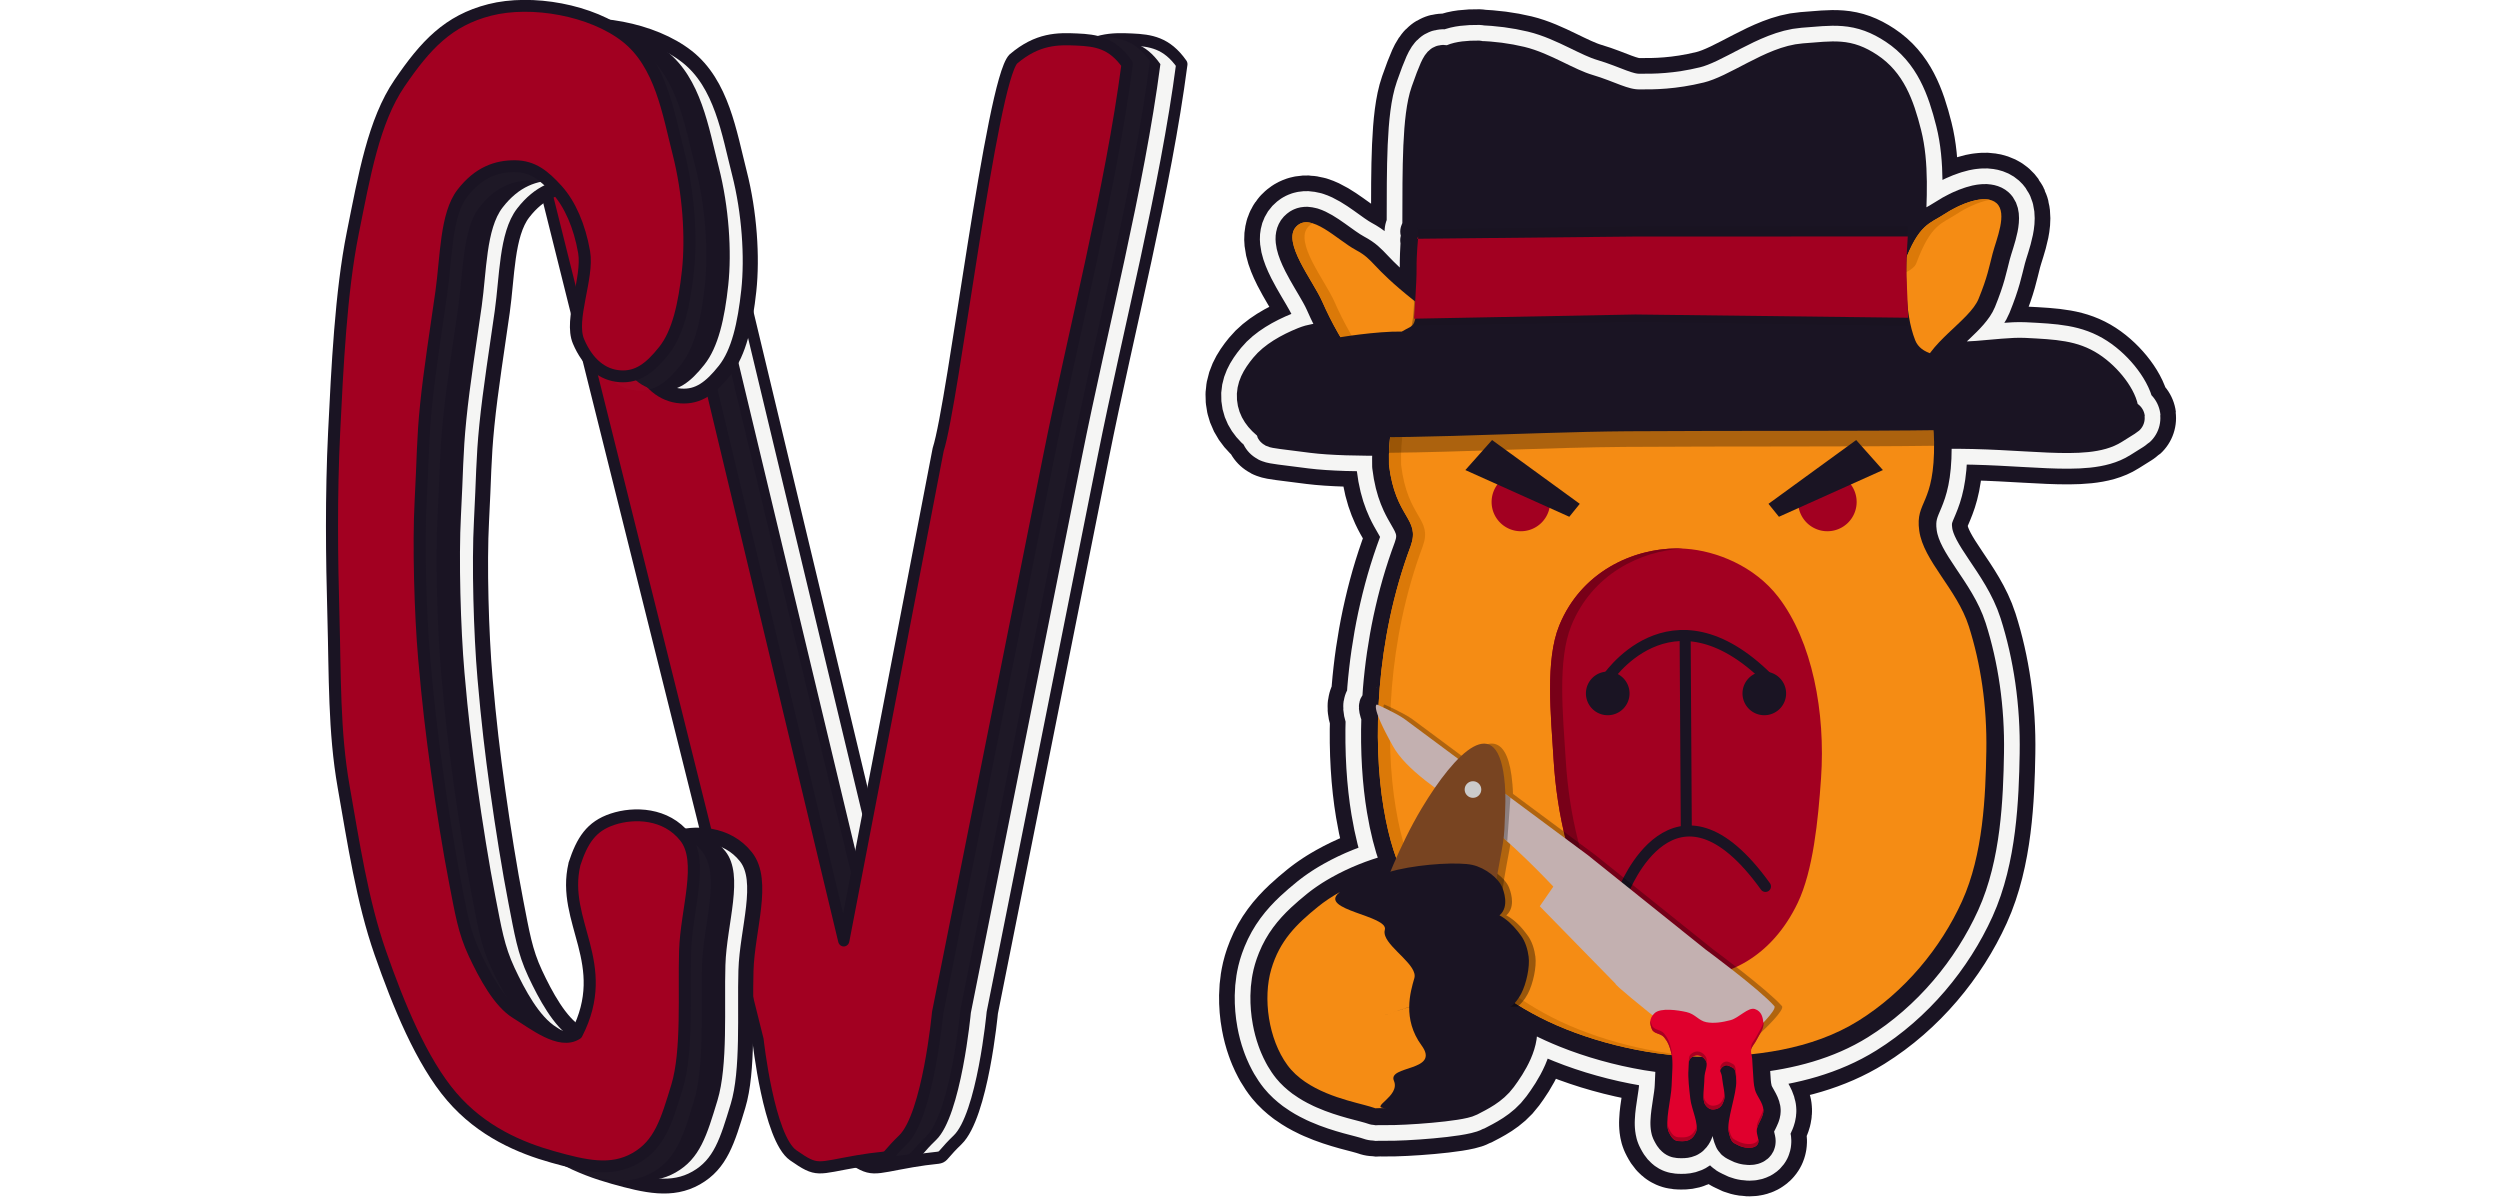 <?xml version="1.0" encoding="UTF-8" standalone="no"?>
<!-- Created with Inkscape (http://www.inkscape.org/) -->

<svg
   width="250.882"
   height="120.081"
   viewBox="0 0 250 161.947"
   version="1.1"
   id="svg5"
   xml:space="preserve"
   inkscape:version="1.2.2 (732a01da63, 2022-12-09)"
   sodipodi:docname="logocapivara2.svg"
   inkscape:export-filename="logocapivara2.png"
   inkscape:export-xdpi="25.400002"
   inkscape:export-ydpi="25.400002"
   xmlns:inkscape="http://www.inkscape.org/namespaces/inkscape"
   xmlns:sodipodi="http://sodipodi.sourceforge.net/DTD/sodipodi-0.dtd"
   xmlns="http://www.w3.org/2000/svg"
   xmlns:svg="http://www.w3.org/2000/svg"><sodipodi:namedview
     id="namedview7"
     pagecolor="#ffffff"
     bordercolor="#000000"
     borderopacity="0.25"
     inkscape:showpageshadow="2"
     inkscape:pageopacity="0.0"
     inkscape:pagecheckerboard="0"
     inkscape:deskcolor="#d1d1d1"
     inkscape:document-units="mm"
     showgrid="false"
     inkscape:zoom="2.106846"
     inkscape:cx="414.60078"
     inkscape:cy="593.77856"
     inkscape:window-width="1366"
     inkscape:window-height="697"
     inkscape:window-x="-8"
     inkscape:window-y="-8"
     inkscape:window-maximized="1"
     inkscape:current-layer="layer1" /><defs
     id="defs2"><filter
       inkscape:collect="always"
       style="color-interpolation-filters:sRGB"
       id="filter5005"
       x="-0.044"
       y="-0.014"
       width="1.089"
       height="1.027"><feGaussianBlur
         inkscape:collect="always"
         stdDeviation="0.222"
         id="feGaussianBlur5007" /></filter><filter
       inkscape:collect="always"
       style="color-interpolation-filters:sRGB"
       id="filter7329"
       x="-0.029"
       y="-0.016"
       width="1.057"
       height="1.033"><feGaussianBlur
         inkscape:collect="always"
         stdDeviation="0.255"
         id="feGaussianBlur7331" /></filter><filter
       inkscape:collect="always"
       style="color-interpolation-filters:sRGB"
       id="filter16042"
       x="-0.017"
       y="-0.054"
       width="1.035"
       height="1.108"><feGaussianBlur
         inkscape:collect="always"
         stdDeviation="0.154"
         id="feGaussianBlur16044" /></filter><filter
       inkscape:collect="always"
       style="color-interpolation-filters:sRGB"
       id="filter16475"
       x="-0.005"
       y="-0.033"
       width="1.011"
       height="1.066"><feGaussianBlur
         inkscape:collect="always"
         stdDeviation="0.04"
         id="feGaussianBlur16477" /></filter></defs><g
     inkscape:label="Camada 1"
     inkscape:groupmode="layer"
     id="layer1"
     transform="translate(37.149,-80.935)"><g
       id="g33914"
       transform="matrix(5.67,0,0,5.67,-426.716,-688.186)"><g
         id="g20006"
         transform="matrix(0.721,0,0,0.708,45.586,93.884)"><g
           id="g19996"
           transform="matrix(0.94,0,0,1.023,7.521,-3.023)"><g
             id="g19994"
             transform="translate(-8.749)"><path
               style="opacity:1;fill:#f5f5f4;fill-opacity:1;stroke:#1a1423;stroke-width:0.4;stroke-linejoin:round;stroke-dasharray:none;stroke-opacity:1"
               d="M 55.006,91.609 58.333,75.431 c 0.53,-1.521 1.877,-12.135 2.646,-12.869 0.857,-0.684 1.574,-0.671 2.242,-0.643 0.668,0.028 1.235,0.102 1.768,0.812 -0.576,4.122 -1.865,8.736 -2.771,12.977 l -1.54,7.213 -2.364,11.072 c 0,0 -0.338,3.392 -1.221,4.189 -0.884,0.797 -0.151,0.472 -1.6,0.705 -1.449,0.233 -1.4,0.367 -2.265,-0.196 -0.865,-0.563 -1.241,-3.804 -1.241,-3.804 L 48.888,83.272 43.73,63.94 47.581,62.625 Z"
               id="path19986"
               sodipodi:nodetypes="ccczcccczzzccccc" /><path
               style="opacity:1;fill:#1a1423;fill-opacity:1;stroke:none;stroke-width:0.4;stroke-linejoin:round;stroke-dasharray:none;stroke-opacity:1"
               d="M 54.252,91.609 57.579,75.431 c 0.53,-1.521 1.877,-12.135 2.646,-12.869 0.857,-0.684 1.574,-0.671 2.242,-0.643 0.668,0.028 1.235,0.102 1.768,0.812 -0.576,4.122 -1.865,8.736 -2.771,12.977 l -1.54,7.213 -2.364,11.072 c 0,0 -0.338,3.392 -1.221,4.189 -0.884,0.797 -0.151,0.472 -1.6,0.705 -1.449,0.233 -1.4,0.367 -2.265,-0.196 -0.865,-0.563 -1.241,-3.804 -1.241,-3.804 L 48.134,83.272 42.976,63.94 46.827,62.625 Z"
               id="path19988"
               sodipodi:nodetypes="ccczcccczzzccccc" /><path
               style="opacity:0.125;mix-blend-mode:normal;fill:#f5f5f4;fill-opacity:1;stroke:none;stroke-width:0.4;stroke-linejoin:round;stroke-dasharray:none;stroke-opacity:1;filter:url(#filter7329)"
               d="m 53.883,91.512 3.327,-16.179 c 0.53,-1.521 1.877,-12.135 2.646,-12.869 0.857,-0.684 1.574,-0.671 2.242,-0.643 0.668,0.028 1.235,0.102 1.768,0.812 -0.576,4.122 -1.865,8.736 -2.771,12.977 l -1.54,7.213 -2.364,11.072 c 0,0 -0.338,3.392 -1.221,4.189 -0.884,0.797 -0.151,0.472 -1.6,0.705 -1.449,0.233 -1.4,0.367 -2.265,-0.196 C 51.24,98.03 50.865,94.79 50.865,94.79 L 47.765,83.174 42.607,63.842 46.458,62.528 Z"
               id="path19990"
               sodipodi:nodetypes="ccczcccczzzccccc" /><path
               style="opacity:1;fill:#a20021;fill-opacity:1;stroke:#1a1423;stroke-width:0.4;stroke-linejoin:round;stroke-dasharray:none;stroke-opacity:1"
               d="M 53.083,91.609 56.409,75.431 c 0.53,-1.521 1.877,-12.135 2.646,-12.869 0.857,-0.684 1.574,-0.671 2.242,-0.643 0.668,0.028 1.235,0.102 1.768,0.812 -0.576,4.122 -1.865,8.736 -2.771,12.977 l -1.54,7.213 -2.364,11.072 c 0,0 -0.338,3.392 -1.221,4.189 -0.884,0.797 -0.151,0.472 -1.6,0.705 -1.449,0.233 -1.4,0.367 -2.265,-0.196 -0.865,-0.563 -1.241,-3.804 -1.241,-3.804 L 46.965,83.272 41.807,63.94 45.658,62.625 Z"
               id="path19992"
               sodipodi:nodetypes="ccczcccczzzccccc" /></g></g><path
           style="opacity:1;fill:#f5f5f4;fill-opacity:1;stroke:#1a1423;stroke-width:0.5;stroke-linejoin:round;stroke-dasharray:none;stroke-opacity:1"
           d="m 42.292,88.788 c 0.256,-0.795 0.552,-1.276 1.263,-1.516 0.71,-0.24 1.771,-0.213 2.403,0.604 0.632,0.817 0.04,2.438 -8.53e-4,3.838 -0.041,1.4 0.089,3.379 -0.263,4.559 -0.352,1.18 -0.577,1.961 -1.383,2.428 -0.806,0.467 -1.666,0.262 -2.732,-0.042 -1.066,-0.304 -2.351,-0.848 -3.35,-2.035 -0.999,-1.187 -1.765,-3.103 -2.363,-4.845 -0.598,-1.742 -0.89,-3.731 -1.213,-5.598 -0.324,-1.866 -0.284,-3.75 -0.339,-5.746 -0.055,-1.996 -0.079,-4.069 0.024,-6.223 0.103,-2.154 0.225,-4.721 0.613,-6.687 0.388,-1.966 0.696,-3.791 1.551,-5.068 0.855,-1.277 1.61,-2.113 2.988,-2.47 1.378,-0.358 3.373,-0.004 4.518,0.912 1.146,0.916 1.395,2.577 1.73,3.912 0.336,1.335 0.433,2.849 0.313,3.976 -0.12,1.127 -0.328,2.087 -0.792,2.682 -0.464,0.595 -0.875,0.909 -1.457,0.869 -0.582,-0.04 -1.069,-0.442 -1.375,-1.177 -0.306,-0.735 0.334,-2.142 0.186,-3.011 -0.148,-0.869 -0.467,-1.618 -0.896,-2.099 -0.429,-0.481 -0.8,-0.791 -1.394,-0.795 -0.594,-0.004 -1.195,0.192 -1.742,0.912 -0.547,0.72 -0.53,2.16 -0.692,3.329 -0.162,1.169 -0.394,2.652 -0.509,3.827 -0.116,1.175 -0.101,1.772 -0.178,3.223 -0.077,1.451 -0.012,3.798 0.116,5.299 0.128,1.501 0.247,2.505 0.418,3.764 0.171,1.258 0.405,2.744 0.605,3.785 0.2,1.041 0.292,1.661 0.635,2.407 0.343,0.745 0.82,1.65 1.391,2.004 0.571,0.354 1.444,1.074 2.002,0.7 1.195,-2.372 -0.528,-3.768 -0.076,-5.714 z"
           id="path19998"
           sodipodi:nodetypes="czzzzzzzzzzzzzzzzzzzzzzzzzzzzzzzzcc" /><path
           style="opacity:1;fill:#1a1423;fill-opacity:1;stroke:none;stroke-width:0.6;stroke-linejoin:round;stroke-dasharray:none"
           d="m 41.612,88.603 c 0.256,-0.795 0.552,-1.276 1.263,-1.516 0.71,-0.24 1.771,-0.213 2.403,0.604 0.632,0.817 0.04,2.438 -8.53e-4,3.838 -0.041,1.4 0.089,3.379 -0.263,4.559 -0.352,1.18 -0.577,1.961 -1.383,2.428 -0.806,0.467 -1.666,0.262 -2.732,-0.042 -1.066,-0.304 -2.351,-0.848 -3.35,-2.035 -0.999,-1.187 -1.765,-3.103 -2.363,-4.845 -0.598,-1.742 -0.89,-3.731 -1.213,-5.598 -0.324,-1.866 -0.284,-3.75 -0.339,-5.746 -0.055,-1.996 -0.079,-4.069 0.024,-6.223 0.103,-2.154 0.225,-4.721 0.613,-6.687 0.388,-1.966 0.696,-3.791 1.551,-5.068 0.855,-1.277 1.61,-2.113 2.988,-2.47 1.378,-0.358 3.373,-0.004 4.518,0.912 1.146,0.916 1.395,2.577 1.73,3.912 0.336,1.335 0.433,2.849 0.313,3.976 -0.12,1.127 -0.328,2.087 -0.792,2.682 -0.464,0.595 -0.875,0.909 -1.457,0.869 -0.582,-0.04 -1.069,-0.442 -1.375,-1.177 -0.306,-0.735 0.334,-2.142 0.186,-3.011 -0.148,-0.869 -0.467,-1.618 -0.896,-2.099 -0.429,-0.481 -0.8,-0.791 -1.394,-0.795 -0.594,-0.004 -1.195,0.192 -1.742,0.912 -0.547,0.72 -0.53,2.16 -0.692,3.329 -0.162,1.169 -0.394,2.652 -0.509,3.827 -0.116,1.175 -0.101,1.772 -0.178,3.223 -0.077,1.451 -0.012,3.798 0.116,5.299 0.128,1.501 0.247,2.505 0.418,3.764 0.171,1.258 0.405,2.744 0.605,3.785 0.2,1.041 0.292,1.661 0.635,2.407 0.343,0.745 0.82,1.65 1.391,2.004 0.571,0.354 1.444,1.074 2.002,0.7 1.195,-2.372 -0.528,-3.768 -0.076,-5.714 z"
           id="path20000"
           sodipodi:nodetypes="czzzzzzzzzzzzzzzzzzzzzzzzzzzzzzzzcc" /><path
           style="opacity:0.125;fill:#f5f5f4;fill-opacity:1;stroke:none;stroke-width:0.6;stroke-linejoin:round;stroke-dasharray:none;filter:url(#filter5005)"
           d="m 40.838,88.603 c 0.256,-0.795 0.552,-1.276 1.263,-1.516 0.71,-0.24 1.771,-0.213 2.403,0.604 0.632,0.817 0.04,2.438 -8.53e-4,3.838 -0.041,1.4 0.089,3.379 -0.263,4.559 -0.352,1.18 -0.577,1.961 -1.383,2.428 -0.806,0.467 -1.666,0.262 -2.732,-0.042 -1.066,-0.304 -2.351,-0.848 -3.35,-2.035 -0.999,-1.187 -1.765,-3.103 -2.363,-4.845 -0.598,-1.742 -0.89,-3.731 -1.213,-5.598 -0.324,-1.866 -0.284,-3.75 -0.339,-5.746 -0.055,-1.996 -0.079,-4.069 0.024,-6.223 0.103,-2.154 0.225,-4.721 0.613,-6.687 0.388,-1.966 0.696,-3.791 1.551,-5.068 0.855,-1.277 1.61,-2.113 2.988,-2.47 1.378,-0.358 3.373,-0.004 4.518,0.912 1.146,0.916 1.395,2.577 1.73,3.912 0.336,1.335 0.433,2.849 0.313,3.976 -0.12,1.127 -0.328,2.087 -0.792,2.682 -0.464,0.595 -0.875,0.909 -1.457,0.869 -0.582,-0.04 -1.069,-0.442 -1.375,-1.177 -0.306,-0.735 0.334,-2.142 0.186,-3.011 -0.148,-0.869 -0.467,-1.618 -0.896,-2.099 -0.429,-0.481 -0.8,-0.791 -1.394,-0.795 -0.594,-0.004 -1.195,0.192 -1.742,0.912 -0.547,0.72 -0.53,2.16 -0.692,3.329 -0.162,1.169 -0.394,2.652 -0.509,3.827 -0.116,1.175 -0.101,1.772 -0.178,3.223 -0.077,1.451 -0.012,3.798 0.116,5.299 0.128,1.501 0.247,2.505 0.418,3.764 0.171,1.258 0.405,2.744 0.605,3.785 0.2,1.041 0.292,1.661 0.635,2.407 0.343,0.745 0.82,1.65 1.391,2.004 0.571,0.354 1.444,1.074 2.002,0.7 1.195,-2.372 -0.528,-3.768 -0.076,-5.714 z"
           id="path20002"
           sodipodi:nodetypes="czzzzzzzzzzzzzzzzzzzzzzzzzzzzzzzzcc" /><path
           style="opacity:1;fill:#a20021;fill-opacity:1;stroke:#1a1423;stroke-width:0.4;stroke-linejoin:round;stroke-dasharray:none;stroke-opacity:1"
           d="m 40.278,88.123 c 0.256,-0.795 0.552,-1.276 1.263,-1.516 0.71,-0.24 1.771,-0.213 2.403,0.604 0.632,0.817 0.04,2.438 -8.53e-4,3.838 -0.041,1.4 0.089,3.379 -0.263,4.559 -0.352,1.18 -0.577,1.961 -1.383,2.428 -0.806,0.467 -1.666,0.262 -2.732,-0.042 -1.066,-0.304 -2.351,-0.848 -3.35,-2.035 -0.999,-1.187 -1.765,-3.103 -2.363,-4.845 -0.598,-1.742 -0.89,-3.731 -1.213,-5.598 -0.324,-1.866 -0.284,-3.75 -0.339,-5.746 -0.055,-1.996 -0.079,-4.069 0.024,-6.223 0.103,-2.154 0.225,-4.721 0.613,-6.687 0.388,-1.966 0.696,-3.791 1.551,-5.068 0.855,-1.277 1.61,-2.113 2.988,-2.47 1.378,-0.358 3.373,-0.004 4.518,0.912 1.146,0.916 1.395,2.577 1.73,3.912 0.336,1.335 0.433,2.849 0.313,3.976 -0.12,1.127 -0.328,2.087 -0.792,2.682 -0.464,0.595 -0.875,0.909 -1.457,0.869 -0.582,-0.04 -1.069,-0.442 -1.375,-1.177 -0.306,-0.735 0.334,-2.142 0.186,-3.011 -0.148,-0.869 -0.467,-1.618 -0.896,-2.099 -0.429,-0.481 -0.8,-0.791 -1.394,-0.795 -0.594,-0.004 -1.195,0.192 -1.742,0.912 -0.547,0.72 -0.53,2.16 -0.692,3.329 -0.162,1.169 -0.394,2.652 -0.509,3.827 -0.116,1.175 -0.101,1.772 -0.178,3.223 -0.077,1.451 -0.012,3.798 0.116,5.299 0.128,1.501 0.247,2.505 0.418,3.764 0.171,1.258 0.405,2.744 0.605,3.785 0.2,1.041 0.292,1.661 0.635,2.407 0.343,0.745 0.82,1.65 1.391,2.004 0.571,0.354 1.444,1.074 2.002,0.7 1.195,-2.372 -0.528,-3.768 -0.076,-5.714 z"
           id="path20004"
           sodipodi:nodetypes="czzzzzzzzzzzzzzzzzzzzzzzzzzzzzzzzcc" /></g><g
         id="g33051"
         transform="matrix(0.68,0,0,0.68,22.447,-10.007)"
         inkscape:export-filename="logocapivara.svg"
         inkscape:export-xdpi="96"
         inkscape:export-ydpi="96"><path
           id="path33017"
           style="fill:#1a1423;fill-opacity:1;stroke:#1a1423;stroke-width:3.388;stroke-linejoin:round;stroke-dasharray:none;stroke-opacity:1"
           d="m 108.47,216.217 c -0.362,-0.005 -0.682,0.03 -0.889,0.118 -0.473,0.202 -0.358,-0.426 -0.895,1.099 -0.305,0.866 -0.291,2.661 -0.295,4.619 -2.4e-4,0.107 -0.002,0.183 -0.004,0.271 l -0.035,5.1e-4 c -0.005,0.063 -0.011,0.153 -0.018,0.268 l -0.018,0.036 h 0.016 c -0.017,0.285 -0.035,0.661 -0.031,0.974 4e-5,0.023 -3.3e-4,0.046 0,0.068 3.5e-4,0.022 -3.9e-4,0.055 -5.1e-4,0.081 -0.004,0.286 -0.026,0.699 -0.05,1.074 -0.013,-0.008 -0.026,-0.017 -0.037,-0.025 -0.003,-0.002 -0.006,-0.004 -0.008,-0.006 v 5.1e-4 c -1.535,-1.221 -1.371,-1.415 -2.035,-1.772 -0.453,-0.243 -1.028,-0.785 -1.509,-0.934 l 5.2e-4,-5.2e-4 c -0.002,-5.4e-4 -0.003,-5.1e-4 -0.005,-10e-4 -0.012,-0.004 -0.024,-0.006 -0.037,-0.009 -0.027,-0.007 -0.054,-0.014 -0.081,-0.018 -0.028,-0.005 -0.055,-0.009 -0.082,-0.01 h -5.2e-4 c -0.021,-9.8e-4 -0.041,-7e-4 -0.061,5.2e-4 -0.002,1.2e-4 -0.004,3.8e-4 -0.006,5.2e-4 -0.018,0.001 -0.036,0.004 -0.053,0.007 -8.7e-4,1.6e-4 -0.002,3.6e-4 -0.003,5.2e-4 -0.015,0.003 -0.031,0.007 -0.046,0.011 -0.007,0.002 -0.013,0.004 -0.02,0.006 -0.012,0.004 -0.023,0.009 -0.035,0.014 -0.005,0.002 -0.011,0.005 -0.016,0.007 -0.014,0.007 -0.029,0.015 -0.042,0.023 -0.002,0.001 -0.004,0.002 -0.006,0.004 -0.015,0.01 -0.029,0.021 -0.044,0.033 -0.002,0.002 -0.005,0.004 -0.008,0.006 -0.016,0.013 -0.032,0.028 -0.047,0.044 -0.032,0.034 -0.057,0.071 -0.076,0.111 -0.02,0.04 -0.034,0.083 -0.042,0.128 -0.009,0.045 -0.013,0.093 -0.012,0.143 4.1e-4,0.025 0.002,0.05 0.005,0.076 v 5.2e-4 c 0.018,0.181 0.089,0.387 0.186,0.601 0.028,0.061 0.058,0.123 0.089,0.185 v 5.1e-4 c 0.19,0.374 0.438,0.761 0.617,1.085 0.06,0.108 0.112,0.209 0.152,0.3 0.08,0.182 0.168,0.371 0.263,0.56 0.047,0.094 0.096,0.188 0.147,0.282 v 5.1e-4 c 0.075,0.139 0.153,0.276 0.233,0.41 -0.127,0.021 -0.223,0.039 -0.251,0.047 -0.132,0.039 -0.482,-0.088 -1.021,0.128 -0.539,0.217 -1.048,0.512 -1.338,0.867 -0.291,0.355 -0.469,0.67 -0.437,1.052 0.032,0.381 0.25,0.671 0.6,0.933 0.35,0.261 -0.622,0.126 1.461,0.388 0.647,0.081 1.605,0.104 2.727,0.096 -0.032,0.254 -0.05,0.568 -0.041,0.966 0.056,0.474 0.154,0.828 0.264,1.108 0.027,0.07 0.055,0.135 0.084,0.197 0.085,0.184 0.173,0.333 0.25,0.466 0.026,0.044 0.05,0.087 0.073,0.129 0.023,0.042 0.045,0.081 0.064,0.121 v 5.2e-4 c 0.006,0.012 0.01,0.024 0.015,0.036 0.031,0.068 0.057,0.135 0.072,0.206 0.009,0.041 0.016,0.085 0.019,0.129 0.001,0.022 0.002,0.045 0.002,0.068 -3.2e-4,0.023 -0.002,0.046 -0.004,0.071 v 5.2e-4 c -0.002,0.024 -0.005,0.049 -0.009,0.074 -0.004,0.026 -0.01,0.052 -0.016,0.079 v 5.1e-4 c -0.013,0.054 -0.03,0.111 -0.052,0.173 v 5.2e-4 c -0.039,0.104 -0.077,0.207 -0.113,0.312 -0.037,0.104 -0.072,0.208 -0.107,0.313 v 5.2e-4 c -0.034,0.104 -0.068,0.209 -0.1,0.313 -0.032,0.105 -0.064,0.21 -0.094,0.315 -0.03,0.105 -0.059,0.209 -0.087,0.314 -0.028,0.105 -0.055,0.21 -0.081,0.315 -0.026,0.105 -0.051,0.209 -0.075,0.314 v 5.2e-4 c -0.024,0.105 -0.048,0.209 -0.07,0.313 -0.089,0.418 -0.162,0.834 -0.222,1.245 -0.03,0.205 -0.056,0.409 -0.079,0.612 v 5.2e-4 c -0.023,0.202 -0.043,0.403 -0.059,0.602 -0.016,0.19 -0.028,0.378 -0.038,0.564 -0.025,-0.011 -0.065,-0.029 -0.065,-0.029 0,0 -0.113,1e-4 0.049,0.426 -0.04,1.219 0.035,2.336 0.189,3.258 0.115,0.689 0.26,1.246 0.43,1.725 -0.073,0.164 -0.137,0.316 -0.194,0.453 -0.586,0.157 -1.214,0.406 -1.771,0.719 -0.046,0.026 -0.091,0.052 -0.135,0.078 -0.017,0.01 -0.034,0.02 -0.051,0.03 -0.042,0.025 -0.083,0.051 -0.124,0.076 -0.004,0.003 -0.008,0.005 -0.012,0.008 -0.049,0.032 -0.097,0.064 -0.144,0.096 -0.011,0.008 -0.022,0.015 -0.033,0.023 -0.007,0.005 -0.014,0.01 -0.021,0.015 -0.018,0.013 -0.037,0.026 -0.055,0.039 -0.017,0.012 -0.033,0.024 -0.05,0.036 -0.01,0.007 -0.02,0.015 -0.029,0.022 -0.015,0.012 -0.031,0.023 -0.046,0.035 -0.027,0.021 -0.053,0.042 -0.08,0.063 -0.188,0.153 -0.366,0.303 -0.531,0.458 -0.413,0.388 -0.749,0.805 -0.979,1.372 v 5.2e-4 c -0.023,0.057 -0.045,0.115 -0.066,0.174 v 5.1e-4 c -0.01,0.03 -0.021,0.06 -0.03,0.09 v 5.1e-4 c -0.01,0.031 -0.02,0.062 -0.029,0.093 -0.028,0.095 -0.051,0.193 -0.07,0.295 v 5.1e-4 c -0.006,0.034 -0.013,0.068 -0.018,0.102 v 5.1e-4 c -0.027,0.172 -0.043,0.352 -0.046,0.535 v 5.2e-4 c -0.001,0.073 -8.4e-4,0.147 0.002,0.222 v 5.2e-4 c 5e-5,0.002 -5e-5,0.003 0,0.005 0.005,0.147 0.018,0.296 0.037,0.445 v 5.2e-4 c 0.01,0.075 0.022,0.15 0.036,0.225 v 5.2e-4 c 0.041,0.224 0.099,0.446 0.175,0.659 v 5.2e-4 c 0.013,0.035 0.026,0.071 0.039,0.105 v 5.1e-4 c 0.013,0.035 0.028,0.069 0.042,0.103 v 5.1e-4 c 0.043,0.103 0.091,0.203 0.143,0.3 0.017,0.032 0.035,0.064 0.053,0.096 v 5.1e-4 c 0.036,0.063 0.074,0.124 0.115,0.183 0.02,0.03 0.041,0.059 0.062,0.087 v 5.1e-4 c 0.021,0.029 0.043,0.056 0.065,0.084 v 5.2e-4 c 0.067,0.082 0.14,0.16 0.218,0.232 0.078,0.072 0.16,0.14 0.245,0.204 h 5.2e-4 c 0.057,0.042 0.116,0.082 0.176,0.12 0.09,0.058 0.182,0.111 0.276,0.16 h 5.2e-4 c 0.062,0.033 0.126,0.064 0.189,0.094 0.032,0.015 0.064,0.029 0.096,0.043 0.351,0.155 0.706,0.264 1.005,0.347 0.054,0.015 0.107,0.029 0.158,0.042 0.101,0.027 0.193,0.051 0.274,0.072 0.081,0.022 0.143,0.039 0.192,0.053 0.342,0.101 0.016,0.045 0.557,0.057 0.618,0.013 2.591,-0.125 2.937,-0.305 0.346,-0.18 0.788,-0.389 1.081,-0.79 0.326,-0.441 0.863,-1.252 0.664,-1.945 -0.007,-0.026 -0.016,-0.051 -0.025,-0.076 v -5.2e-4 c -0.038,-0.101 -0.093,-0.199 -0.167,-0.292 -0.046,-0.043 -0.104,-0.084 -0.171,-0.121 0.019,-0.006 0.042,-0.018 0.068,-0.035 h 0.236 c 0.003,-0.002 0.006,-0.004 0.009,-0.006 0.161,0.101 0.329,0.2 0.504,0.296 0.091,0.05 0.184,0.099 0.28,0.148 0.286,0.147 0.594,0.286 0.918,0.416 0.108,0.043 0.218,0.086 0.329,0.127 0.223,0.082 0.453,0.16 0.687,0.232 0.234,0.072 0.473,0.139 0.715,0.2 0.121,0.03 0.243,0.059 0.365,0.087 0.122,0.027 0.245,0.053 0.368,0.077 h 5.1e-4 c 0.123,0.024 0.246,0.047 0.37,0.068 0.294,0.049 0.588,0.087 0.88,0.116 0.004,0.026 0.007,0.052 0.009,0.079 2.4e-4,0.003 8.1e-4,0.005 10e-4,0.008 0.001,0.014 0.002,0.028 0.003,0.042 1.4e-4,0.003 3.8e-4,0.005 5.1e-4,0.008 8.2e-4,0.015 0.001,0.031 0.002,0.047 2.1e-4,0.007 8.8e-4,0.013 0.001,0.02 0.005,0.23 -0.02,0.497 -0.029,0.812 -0.01,0.324 -0.134,0.845 -0.149,1.237 -6.4e-4,0.017 -10e-4,0.033 -0.002,0.05 -4e-5,0.003 3e-5,0.007 0,0.01 -1.2e-4,0.017 1.4e-4,0.034 5.2e-4,0.05 1.2e-4,0.005 3.5e-4,0.01 5.2e-4,0.015 5e-4,0.015 10e-4,0.029 0.002,0.043 0.001,0.017 0.003,0.034 0.005,0.051 0.002,0.017 0.004,0.033 0.007,0.048 0.001,0.007 0.002,0.014 0.004,0.021 1.1e-4,5.3e-4 4e-4,0.001 5.1e-4,0.002 0.002,0.011 0.005,0.023 0.008,0.034 0.003,0.01 0.006,0.019 0.009,0.028 2.2e-4,6.6e-4 2.8e-4,10e-4 5.1e-4,0.002 0.002,0.006 0.004,0.011 0.006,0.017 4.9e-4,0.001 0.001,0.002 0.002,0.004 0.002,0.006 0.005,0.012 0.007,0.017 0.01,0.021 0.019,0.04 0.029,0.058 0.009,0.018 0.019,0.035 0.028,0.05 0.004,0.007 0.007,0.012 0.011,0.019 0.005,0.009 0.011,0.017 0.016,0.025 0.027,0.04 0.053,0.07 0.08,0.093 1e-4,8e-5 4.2e-4,-9e-5 5.2e-4,0 0.004,0.004 0.009,0.007 0.013,0.011 10e-5,8e-5 4.1e-4,-8e-5 5.1e-4,0 0.009,0.007 0.018,0.013 0.026,0.019 0.009,0.005 0.018,0.01 0.027,0.014 0.005,0.002 0.009,0.004 0.013,0.006 1.4e-4,5e-5 3.8e-4,-6e-5 5.2e-4,0 0.009,0.003 0.018,0.006 0.027,0.009 1.6e-4,4e-5 3.6e-4,-4e-5 5.1e-4,0 0.019,0.005 0.038,0.008 0.057,0.01 1.7e-4,1e-5 3.4e-4,-2e-5 5.1e-4,0 0.01,0.001 0.02,0.002 0.03,0.003 1.8e-4,1e-5 3.5e-4,-1e-5 5.2e-4,0 0.01,5.5e-4 0.021,7.7e-4 0.031,0.001 1.7e-4,1e-5 3.4e-4,0 5.1e-4,0 0.021,5.3e-4 0.043,6.5e-4 0.067,10e-4 1.8e-4,0 3.3e-4,-10e-6 5.1e-4,0 0.082,0.001 0.164,-0.007 0.241,-0.04 0.011,-0.005 0.022,-0.01 0.033,-0.015 0.016,-0.009 0.032,-0.018 0.047,-0.029 0.01,-0.007 0.02,-0.016 0.03,-0.024 0.02,-0.018 0.039,-0.037 0.057,-0.06 0.005,-0.006 0.009,-0.011 0.013,-0.018 0.004,-0.006 0.009,-0.013 0.013,-0.019 0.008,-0.013 0.017,-0.026 0.025,-0.041 7e-5,-1.3e-4 -7e-5,-3.8e-4 0,-5.1e-4 0.004,-0.007 0.008,-0.015 0.012,-0.022 0.008,-0.015 0.015,-0.031 0.023,-0.049 6e-5,-1.5e-4 -7e-5,-3.7e-4 0,-5.2e-4 0.004,-0.009 0.007,-0.017 0.01,-0.026 0.003,-0.008 0.005,-0.017 0.007,-0.026 1.6e-4,-6.8e-4 3.6e-4,-10e-4 5.2e-4,-0.002 0.012,-0.054 0.014,-0.115 0.008,-0.18 -0.026,-0.283 -0.19,-0.654 -0.222,-0.933 -0.038,-0.331 -0.078,-0.678 -0.07,-0.944 3.9e-4,-0.013 9.3e-4,-0.026 0.002,-0.039 6.5e-4,-0.015 0.002,-0.03 0.003,-0.044 0.003,-0.034 0.004,-0.065 0.005,-0.093 0.003,-0.056 0.004,-0.102 0.007,-0.141 10e-6,-1.8e-4 -2e-5,-3.4e-4 0,-5.2e-4 0.004,-0.048 0.01,-0.085 0.028,-0.118 0.003,-0.006 0.008,-0.013 0.012,-0.019 8e-5,-1.1e-4 -8e-5,-4.1e-4 0,-5.2e-4 0.002,-0.003 0.005,-0.005 0.007,-0.008 0.003,-0.003 0.005,-0.007 0.008,-0.01 0.003,-0.003 0.006,-0.006 0.009,-0.009 0.002,-0.002 0.003,-0.003 0.005,-0.005 0.101,0.004 0.201,0.008 0.3,0.009 0.054,5.7e-4 0.109,-1e-4 0.164,0 0.008,0.008 0.016,0.016 0.024,0.025 0.008,0.01 0.016,0.02 0.024,0.031 0.002,0.003 0.005,0.007 0.007,0.01 0.001,0.002 0.003,0.004 0.005,0.006 10e-4,0.002 0.002,0.004 0.004,0.006 4.7e-4,8e-4 5.9e-4,0.002 0.001,0.003 0.003,0.006 0.007,0.011 0.009,0.017 5.4e-4,0.001 10e-4,0.002 0.002,0.004 0.003,0.007 0.005,0.014 0.008,0.021 3e-4,8.8e-4 7.5e-4,0.002 0.001,0.003 0.002,0.005 0.003,0.01 0.004,0.015 0.04,0.154 -0.072,0.33 -0.072,0.574 -2.7e-4,0.151 -0.026,0.345 -0.032,0.522 -7.4e-4,0.021 -0.001,0.041 -0.002,0.06 -1.5e-4,0.019 0,0.039 5.2e-4,0.057 3e-5,0.001 -4e-5,0.002 0,0.004 5.3e-4,0.017 10e-4,0.035 0.003,0.051 5e-5,6.7e-4 -5e-5,0.001 0,0.002 4.1e-4,0.005 10e-4,0.011 0.002,0.016 3.4e-4,0.004 6.7e-4,0.007 0.001,0.011 9.2e-4,0.009 0.002,0.017 0.003,0.026 8e-4,0.006 0.002,0.012 0.003,0.018 4.2e-4,0.003 10e-4,0.005 0.002,0.008 0.001,0.008 0.003,0.016 0.005,0.024 0.002,0.008 0.004,0.016 0.006,0.023 0.002,0.006 0.003,0.013 0.005,0.019 3.3e-4,0.001 7e-4,0.002 10e-4,0.003 0.002,0.006 0.004,0.012 0.007,0.018 0.001,0.004 0.003,0.007 0.005,0.011 0.001,0.003 0.003,0.007 0.004,0.01 2.6e-4,5.4e-4 7.7e-4,0.001 0.001,0.002 0.003,0.006 0.006,0.012 0.009,0.018 1.1e-4,2e-4 4e-4,3.1e-4 5.1e-4,5.1e-4 0.003,0.006 0.007,0.012 0.01,0.018 0.008,0.011 0.016,0.022 0.024,0.032 0.016,0.02 0.032,0.037 0.049,0.052 0.016,0.015 0.033,0.027 0.049,0.037 0.017,0.01 0.033,0.018 0.05,0.024 0.025,0.009 0.05,0.014 0.074,0.016 0.008,6.2e-4 0.017,6.1e-4 0.025,5.2e-4 0.008,-1e-4 0.017,-3.6e-4 0.025,-0.001 0.017,-0.001 0.033,-0.004 0.05,-0.007 0.008,-0.002 0.017,-0.004 0.025,-0.006 0.008,-0.002 0.016,-0.004 0.024,-0.006 0.008,-0.002 0.016,-0.005 0.024,-0.008 0.005,-0.002 0.009,-0.003 0.013,-0.005 0.07,-0.029 0.124,-0.079 0.166,-0.157 0.022,-0.041 0.042,-0.091 0.06,-0.149 10e-4,-0.004 0.002,-0.009 0.004,-0.013 3.6e-4,-0.001 7e-4,-0.003 0.001,-0.004 3.6e-4,-0.002 6.8e-4,-0.003 10e-4,-0.005 0.001,-0.005 0.002,-0.009 0.003,-0.014 0.001,-0.006 0.002,-0.013 0.003,-0.02 6.8e-4,-0.005 0.002,-0.01 0.002,-0.015 1.8e-4,-0.002 3.6e-4,-0.003 5.2e-4,-0.005 6.4e-4,-0.007 0.001,-0.014 0.002,-0.021 4e-4,-0.007 8.6e-4,-0.014 10e-4,-0.021 5e-5,-0.002 -3e-5,-0.003 0,-0.005 2.2e-4,-0.013 -1.2e-4,-0.026 -5.1e-4,-0.039 -1.7e-4,-0.006 -2.5e-4,-0.011 -5.2e-4,-0.017 -4.5e-4,-0.01 -8.4e-4,-0.019 -0.002,-0.029 -0.013,-0.171 -0.065,-0.374 -0.08,-0.536 -0.022,-0.236 -0.081,-0.22 -0.066,-0.296 0.003,-0.013 0.009,-0.029 0.019,-0.046 10e-4,-0.002 0.003,-0.004 0.004,-0.007 0.003,-0.005 0.006,-0.01 0.009,-0.015 0.003,-0.005 0.007,-0.01 0.011,-0.015 0.003,-0.003 0.006,-0.006 0.008,-0.009 0.004,-0.005 0.009,-0.01 0.014,-0.015 0.005,-0.005 0.011,-0.01 0.017,-0.015 0.007,-0.005 0.013,-0.01 0.021,-0.015 0.007,-0.004 0.014,-0.009 0.021,-0.012 0.001,-7.1e-4 0.003,-0.001 0.004,-0.002 0.001,-6.9e-4 0.003,-0.001 0.004,-0.002 0.005,0.004 0.059,0.046 0.059,0.046 l 0.064,-0.062 c 0.003,5.5e-4 0.006,10e-4 0.009,0.002 8.5e-4,1.8e-4 0.002,3.2e-4 0.003,5.2e-4 0.004,0.001 0.008,0.002 0.013,0.004 0.003,8.8e-4 0.006,0.002 0.009,0.003 7.1e-4,2.4e-4 0.001,7.8e-4 0.002,0.001 0.004,0.001 0.008,0.003 0.011,0.004 0.001,4.2e-4 0.002,0.001 0.003,0.002 0.003,0.001 0.005,0.002 0.008,0.003 0.006,0.002 0.011,0.005 0.017,0.008 0.022,0.012 0.042,0.021 0.06,0.03 3e-4,1.5e-4 7.3e-4,3.6e-4 10e-4,5.1e-4 0.008,0.004 0.017,0.008 0.024,0.012 3.3e-4,1.7e-4 7.1e-4,3.5e-4 10e-4,5.1e-4 0.007,0.004 0.015,0.008 0.021,0.012 3.2e-4,1.9e-4 7.1e-4,3.3e-4 10e-4,5.2e-4 0.007,0.004 0.013,0.008 0.019,0.012 4.8e-4,3.4e-4 0.001,6.9e-4 0.002,0.001 0.006,0.004 0.011,0.008 0.015,0.013 4.6e-4,4.1e-4 0.001,6e-4 0.002,0.001 0.002,0.002 0.004,0.005 0.006,0.007 0.002,0.003 0.005,0.005 0.007,0.008 4.5e-4,5.6e-4 0.001,9.7e-4 0.002,0.002 0.002,0.002 0.003,0.005 0.005,0.007 5e-4,7.2e-4 10e-4,0.001 0.002,0.002 0.002,0.003 0.003,0.006 0.005,0.008 0.002,0.003 0.004,0.007 0.006,0.011 4.4e-4,9.2e-4 0.001,0.002 0.002,0.003 6.1e-4,0.001 9.6e-4,0.003 0.002,0.004 0.001,0.003 0.002,0.006 0.004,0.009 0.003,0.008 0.006,0.015 0.008,0.024 4e-5,1.6e-4 -5e-5,3.5e-4 0,5.2e-4 0.002,0.006 0.004,0.013 0.005,0.02 0.001,0.006 0.003,0.012 0.004,0.019 0.002,0.013 0.005,0.027 0.007,0.042 0.002,0.015 0.004,0.032 0.006,0.051 0.002,0.014 0.003,0.029 0.004,0.045 4.1e-4,0.005 6.3e-4,0.009 0.001,0.014 10e-4,0.016 0.003,0.033 0.004,0.052 4.1e-4,0.006 6.2e-4,0.011 0.001,0.018 0.001,0.019 0.002,0.037 0.004,0.058 4.3e-4,0.008 6e-4,0.014 10e-4,0.022 0.022,0.404 -0.273,1.201 -0.278,1.649 -1.9e-4,0.018 1.9e-4,0.036 10e-4,0.053 1e-4,0.002 -1.1e-4,0.004 0,0.006 4.6e-4,0.008 0.001,0.016 0.002,0.024 7.6e-4,0.009 0.002,0.017 0.003,0.025 10e-4,0.008 0.003,0.016 0.004,0.024 0.001,0.008 0.003,0.016 0.005,0.023 0.006,0.024 0.011,0.047 0.017,0.068 4e-5,1.5e-4 -4e-5,3.6e-4 0,5.1e-4 0.005,0.021 0.011,0.041 0.017,0.059 4e-5,1.5e-4 -4e-5,3.7e-4 0,5.2e-4 0.005,0.018 0.011,0.035 0.016,0.051 0.011,0.032 0.021,0.059 0.032,0.082 0.005,0.011 0.011,0.022 0.016,0.032 0.028,0.048 0.058,0.075 0.095,0.098 0.007,0.005 0.015,0.009 0.023,0.013 1.4e-4,7e-5 3.9e-4,-7e-5 5.2e-4,0 0.016,0.009 0.033,0.017 0.052,0.026 0.019,0.009 0.04,0.019 0.062,0.031 0.022,0.012 0.047,0.023 0.074,0.034 0.027,0.01 0.055,0.02 0.085,0.028 0.015,0.004 0.03,0.007 0.045,0.011 0.015,0.003 0.03,0.007 0.046,0.009 1.6e-4,3e-5 3.5e-4,-3e-5 5.1e-4,0 0.031,0.005 0.063,0.009 0.093,0.01 0.016,8.7e-4 0.031,0.001 0.046,0.001 0.022,-2e-4 0.044,-0.002 0.065,-0.004 0.008,-9.4e-4 0.017,-0.002 0.024,-0.003 0.007,-0.001 0.014,-0.003 0.021,-0.004 0.007,-0.001 0.014,-0.003 0.021,-0.005 0.007,-0.002 0.013,-0.004 0.02,-0.006 0.007,-0.002 0.013,-0.004 0.02,-0.007 0.006,-0.002 0.012,-0.005 0.018,-0.008 0.006,-0.003 0.012,-0.006 0.018,-0.009 0.017,-0.009 0.033,-0.02 0.047,-0.033 1.7e-4,-1.6e-4 3.4e-4,-3.5e-4 5.1e-4,-5.1e-4 0.005,-0.004 0.009,-0.009 0.013,-0.013 0.004,-0.004 0.007,-0.008 0.01,-0.012 0.003,-0.004 0.006,-0.008 0.009,-0.012 0.003,-0.004 0.005,-0.008 0.008,-0.012 0.001,-0.002 0.003,-0.004 0.004,-0.007 0.001,-0.002 0.002,-0.004 0.003,-0.006 2.4e-4,-4.8e-4 2.9e-4,-0.001 5.2e-4,-0.002 0.002,-0.004 0.004,-0.008 0.005,-0.012 10e-4,-0.004 0.003,-0.007 0.004,-0.011 2.2e-4,-6.7e-4 3.1e-4,-0.001 5.2e-4,-0.002 1.6e-4,-5.3e-4 3.5e-4,-0.001 5.2e-4,-0.002 0.001,-0.004 0.002,-0.008 0.003,-0.012 3e-5,-1.6e-4 -4e-5,-3.6e-4 0,-5.2e-4 0.001,-0.004 0.002,-0.009 0.003,-0.013 1.4e-4,-8.6e-4 3.8e-4,-0.002 5.1e-4,-0.003 1.4e-4,-8.5e-4 -1.2e-4,-0.002 0,-0.003 10e-4,-0.01 0.002,-0.02 0.003,-0.03 1.3e-4,-0.006 1.7e-4,-0.011 0,-0.017 -3e-4,-0.01 -9.3e-4,-0.02 -0.002,-0.03 -1.3e-4,-0.001 -3.7e-4,-0.002 -5.2e-4,-0.004 -1.2e-4,-0.001 -3.8e-4,-0.002 -5.1e-4,-0.003 -10e-4,-0.009 -0.002,-0.018 -0.004,-0.026 -1e-4,3.6e-4 -4.2e-4,6.8e-4 -5.2e-4,10e-4 -0.019,-0.108 -0.068,-0.227 -0.048,-0.348 2.3e-4,-0.001 7.9e-4,-0.003 0.001,-0.004 6e-5,-3.3e-4 -6e-5,-7e-4 0,-0.001 10e-4,-0.006 0.002,-0.012 0.004,-0.019 0.001,-0.005 0.002,-0.01 0.004,-0.015 9e-5,-3.6e-4 4.2e-4,-6.7e-4 5.2e-4,-0.001 10e-4,-0.005 0.003,-0.01 0.004,-0.015 0.003,-0.009 0.006,-0.018 0.009,-0.027 0.005,-0.013 0.009,-0.026 0.015,-0.039 0.005,-0.012 0.01,-0.025 0.015,-0.037 4.6e-4,-10e-4 0.001,-0.002 0.002,-0.003 0.005,-0.012 0.011,-0.025 0.017,-0.037 5e-4,-0.001 10e-4,-0.002 0.002,-0.003 0.006,-0.012 0.012,-0.025 0.019,-0.037 5.1e-4,-0.001 10e-4,-0.002 0.002,-0.003 0.013,-0.026 0.026,-0.053 0.039,-0.08 3.4e-4,-6.9e-4 6.9e-4,-0.001 0.001,-0.002 3.4e-4,-7e-4 7e-4,-0.001 10e-4,-0.002 0.01,-0.02 0.019,-0.041 0.028,-0.061 0.003,-0.006 0.006,-0.012 0.008,-0.018 0.006,-0.014 0.012,-0.028 0.018,-0.043 1.3e-4,-3.6e-4 3.8e-4,-6.8e-4 5.1e-4,-0.001 0.005,-0.014 0.01,-0.028 0.015,-0.042 1.2e-4,-3.6e-4 4e-4,-6.7e-4 5.2e-4,-0.001 0.005,-0.014 0.008,-0.028 0.012,-0.043 4e-5,-1.6e-4 -4e-5,-3.5e-4 0,-5.1e-4 0.002,-0.007 0.004,-0.015 0.005,-0.022 4e-5,-1.6e-4 -3e-5,-3.5e-4 0,-5.2e-4 0.001,-0.007 0.003,-0.015 0.004,-0.022 10e-4,-0.008 0.002,-0.015 0.003,-0.023 8.5e-4,-0.007 0.002,-0.015 0.002,-0.022 2e-5,-1.7e-4 -1e-5,-3.5e-4 0,-5.2e-4 5.2e-4,-0.008 8.9e-4,-0.015 0.001,-0.023 1.4e-4,-0.008 2.5e-4,-0.015 0,-0.023 -2.6e-4,-0.008 -8.6e-4,-0.015 -0.002,-0.023 -6e-5,-6.8e-4 6e-5,-10e-4 0,-0.002 -2e-4,-0.002 -8.1e-4,-0.004 -10e-4,-0.006 -6.7e-4,-0.006 -0.001,-0.013 -0.002,-0.019 2e-5,-1.5e-4 -3e-5,-3.5e-4 0,-5.1e-4 h -5.2e-4 c -0.034,-0.231 -0.238,-0.456 -0.291,-0.657 -0.056,-0.216 -0.05,-0.383 -0.066,-0.566 -0.016,-0.183 -0.021,-0.389 -0.033,-0.531 -0.003,-0.033 -0.007,-0.061 -0.012,-0.087 1.329,-0.14 2.637,-0.48 3.75,-1.173 1.628,-1.014 2.898,-2.557 3.644,-4.2 0.746,-1.643 0.826,-3.697 0.853,-5.275 0.028,-1.579 -0.199,-3.076 -0.615,-4.379 -0.416,-1.302 -1.592,-2.292 -1.741,-3.355 -0.146,-1.039 0.516,-0.898 0.519,-2.984 7e-5,-0.048 0.002,-0.092 0.001,-0.142 v -5.1e-4 c -0.002,-0.097 -0.006,-0.186 -0.011,-0.271 -0.002,-0.026 -0.003,-0.051 -0.005,-0.076 -0.001,-0.019 -0.003,-0.038 -0.005,-0.056 0.113,-0.001 0.239,-0.002 0.347,-0.004 2.834,-0.043 4.987,0.446 5.929,-0.157 0.942,-0.603 0.339,-0.131 0.31,-0.566 -0.029,-0.436 -0.545,-1.129 -1.134,-1.511 -0.589,-0.382 -1.193,-0.42 -2.286,-0.474 -0.849,-0.042 -2.438,0.316 -3.29,0.009 0.517,-0.713 1.465,-1.316 1.707,-1.909 0.316,-0.775 0.368,-1.108 0.496,-1.598 0.128,-0.49 0.532,-1.409 0.136,-1.764 -0.065,-0.058 -0.145,-0.094 -0.234,-0.115 -6.9e-4,-1.6e-4 -0.001,-3.6e-4 -0.002,-5.2e-4 -0.021,-0.005 -0.042,-0.009 -0.064,-0.012 -0.026,-0.004 -0.053,-0.008 -0.082,-0.009 h -5.2e-4 c -0.032,-0.001 -0.066,-5.4e-4 -0.099,0.001 -0.015,6.8e-4 -0.029,0.002 -0.044,0.003 -0.023,0.002 -0.046,0.004 -0.069,0.007 -0.015,0.002 -0.029,0.004 -0.044,0.006 -0.035,0.006 -0.071,0.012 -0.107,0.02 -0.054,0.012 -0.11,0.028 -0.165,0.045 -0.019,0.006 -0.037,0.011 -0.056,0.018 -0.112,0.037 -0.224,0.081 -0.333,0.131 -0.018,0.008 -0.035,0.016 -0.053,0.024 -0.023,0.011 -0.045,0.022 -0.067,0.033 -0.061,0.03 -0.12,0.061 -0.177,0.093 -0.013,0.008 -0.027,0.015 -0.04,0.022 -0.069,0.04 -0.136,0.08 -0.195,0.119 -0.287,0.19 -0.534,0.271 -0.788,0.554 v 5.1e-4 c -0.171,0.191 -0.345,0.475 -0.537,0.947 0.014,-0.37 0.039,-0.716 0.039,-0.716 h -0.012 c 0.001,-0.029 0.003,-0.059 0.004,-0.089 0.064,-1.321 0.136,-2.534 -0.125,-3.567 -0.26,-1.033 -0.566,-1.806 -1.294,-2.286 -0.729,-0.48 -1.136,-0.39 -2.237,-0.306 -1.1,0.084 -2.321,1.099 -3.375,1.357 -1.054,0.258 -1.87,0.266 -2.432,0.26 -0.563,-0.005 -1.067,-0.321 -1.795,-0.535 -0.728,-0.214 -1.554,-0.781 -2.361,-0.975 -0.454,-0.109 -0.989,-0.182 -1.455,-0.189 z m 1.401,33.761 c -0.009,-0.025 -0.019,-0.05 -0.031,-0.075 0.012,0.025 0.022,0.05 0.031,0.075 z m -3.518,-27.654 c 0.004,-0.053 0.008,-0.105 0.008,-0.105 l -0.043,0.106 z m -0.9,27.41 c -0.123,0.043 -0.212,0.074 -0.249,0.086 -0.012,0.004 -0.018,0.006 -0.018,0.005 0,0 0.114,-0.039 0.266,-0.09 z" /><path
           id="path30807"
           style="fill:#1a1423;fill-opacity:1;stroke:#f5f5f4;stroke-width:2.288;stroke-linejoin:round;stroke-dasharray:none;stroke-opacity:1"
           d="m 108.47,216.217 c -0.362,-0.005 -0.682,0.03 -0.889,0.118 -0.473,0.202 -0.358,-0.426 -0.895,1.099 -0.305,0.866 -0.291,2.661 -0.295,4.619 -2.4e-4,0.107 -0.002,0.183 -0.004,0.271 l -0.035,5.1e-4 c -0.005,0.063 -0.011,0.153 -0.018,0.268 l -0.018,0.036 h 0.016 c -0.017,0.285 -0.035,0.661 -0.031,0.974 4e-5,0.023 -3.3e-4,0.046 0,0.068 3.5e-4,0.022 -3.9e-4,0.055 -5.1e-4,0.081 -0.004,0.286 -0.026,0.699 -0.05,1.074 -0.013,-0.008 -0.026,-0.017 -0.037,-0.025 -0.003,-0.002 -0.006,-0.004 -0.008,-0.006 v 5.1e-4 c -1.535,-1.221 -1.371,-1.415 -2.035,-1.772 -0.453,-0.243 -1.028,-0.785 -1.509,-0.934 l 5.2e-4,-5.2e-4 c -0.002,-5.4e-4 -0.003,-5.1e-4 -0.005,-10e-4 -0.012,-0.004 -0.024,-0.006 -0.037,-0.009 -0.027,-0.007 -0.054,-0.014 -0.081,-0.018 -0.028,-0.005 -0.055,-0.009 -0.082,-0.01 h -5.2e-4 c -0.021,-9.8e-4 -0.041,-7e-4 -0.061,5.2e-4 -0.002,1.2e-4 -0.004,3.8e-4 -0.006,5.2e-4 -0.018,0.001 -0.036,0.004 -0.053,0.007 -8.7e-4,1.6e-4 -0.002,3.6e-4 -0.003,5.2e-4 -0.015,0.003 -0.031,0.007 -0.046,0.011 -0.007,0.002 -0.013,0.004 -0.02,0.006 -0.012,0.004 -0.023,0.009 -0.035,0.014 -0.005,0.002 -0.011,0.005 -0.016,0.007 -0.014,0.007 -0.029,0.015 -0.042,0.023 -0.002,0.001 -0.004,0.002 -0.006,0.004 -0.015,0.01 -0.029,0.021 -0.044,0.033 -0.002,0.002 -0.005,0.004 -0.008,0.006 -0.016,0.013 -0.032,0.028 -0.047,0.044 -0.032,0.034 -0.057,0.071 -0.076,0.111 -0.02,0.04 -0.034,0.083 -0.042,0.128 -0.009,0.045 -0.013,0.093 -0.012,0.143 4.1e-4,0.025 0.002,0.05 0.005,0.076 v 5.2e-4 c 0.018,0.181 0.089,0.387 0.186,0.601 0.028,0.061 0.058,0.123 0.089,0.185 v 5.1e-4 c 0.19,0.374 0.438,0.761 0.617,1.085 0.06,0.108 0.112,0.209 0.152,0.3 0.08,0.182 0.168,0.371 0.263,0.56 0.047,0.094 0.096,0.188 0.147,0.282 v 5.1e-4 c 0.075,0.139 0.153,0.276 0.233,0.41 -0.127,0.021 -0.223,0.039 -0.251,0.047 -0.132,0.039 -0.482,-0.088 -1.021,0.128 -0.539,0.217 -1.048,0.512 -1.338,0.867 -0.291,0.355 -0.469,0.67 -0.437,1.052 0.032,0.381 0.25,0.671 0.6,0.933 0.35,0.261 -0.622,0.126 1.461,0.388 0.647,0.081 1.605,0.104 2.727,0.096 -0.032,0.254 -0.05,0.568 -0.041,0.966 0.056,0.474 0.154,0.828 0.264,1.108 0.027,0.07 0.055,0.135 0.084,0.197 0.085,0.184 0.173,0.333 0.25,0.466 0.026,0.044 0.05,0.087 0.073,0.129 0.023,0.042 0.045,0.081 0.064,0.121 v 5.2e-4 c 0.006,0.012 0.01,0.024 0.015,0.036 0.031,0.068 0.057,0.135 0.072,0.206 0.009,0.041 0.016,0.085 0.019,0.129 0.001,0.022 0.002,0.045 0.002,0.068 -3.2e-4,0.023 -0.002,0.046 -0.004,0.071 v 5.2e-4 c -0.002,0.024 -0.005,0.049 -0.009,0.074 -0.004,0.026 -0.01,0.052 -0.016,0.079 v 5.1e-4 c -0.013,0.054 -0.03,0.111 -0.052,0.173 v 5.2e-4 c -0.039,0.104 -0.077,0.207 -0.113,0.312 -0.037,0.104 -0.072,0.208 -0.107,0.313 v 5.2e-4 c -0.034,0.104 -0.068,0.209 -0.1,0.313 -0.032,0.105 -0.064,0.21 -0.094,0.315 -0.03,0.105 -0.059,0.209 -0.087,0.314 -0.028,0.105 -0.055,0.21 -0.081,0.315 -0.026,0.105 -0.051,0.209 -0.075,0.314 v 5.2e-4 c -0.024,0.105 -0.048,0.209 -0.07,0.313 -0.089,0.418 -0.162,0.834 -0.222,1.245 -0.03,0.205 -0.056,0.409 -0.079,0.612 v 5.2e-4 c -0.023,0.202 -0.043,0.403 -0.059,0.602 -0.016,0.19 -0.028,0.378 -0.038,0.564 -0.025,-0.011 -0.065,-0.029 -0.065,-0.029 0,0 -0.113,1e-4 0.049,0.426 -0.04,1.219 0.035,2.336 0.189,3.258 0.115,0.689 0.26,1.246 0.43,1.725 -0.073,0.164 -0.137,0.316 -0.194,0.453 -0.586,0.157 -1.214,0.406 -1.771,0.719 -0.046,0.026 -0.091,0.052 -0.135,0.078 -0.017,0.01 -0.034,0.02 -0.051,0.03 -0.042,0.025 -0.083,0.051 -0.124,0.076 -0.004,0.003 -0.008,0.005 -0.012,0.008 -0.049,0.032 -0.097,0.064 -0.144,0.096 -0.011,0.008 -0.022,0.015 -0.033,0.023 -0.007,0.005 -0.014,0.01 -0.021,0.015 -0.018,0.013 -0.037,0.026 -0.055,0.039 -0.017,0.012 -0.033,0.024 -0.05,0.036 -0.01,0.007 -0.02,0.015 -0.029,0.022 -0.015,0.012 -0.031,0.023 -0.046,0.035 -0.027,0.021 -0.053,0.042 -0.08,0.063 -0.188,0.153 -0.366,0.303 -0.531,0.458 -0.413,0.388 -0.749,0.805 -0.979,1.372 v 5.2e-4 c -0.023,0.057 -0.045,0.115 -0.066,0.174 v 5.1e-4 c -0.01,0.03 -0.021,0.06 -0.03,0.09 v 5.1e-4 c -0.01,0.031 -0.02,0.062 -0.029,0.093 -0.028,0.095 -0.051,0.193 -0.07,0.295 v 5.1e-4 c -0.006,0.034 -0.013,0.068 -0.018,0.102 v 5.1e-4 c -0.027,0.172 -0.043,0.352 -0.046,0.535 v 5.2e-4 c -0.001,0.073 -8.4e-4,0.147 0.002,0.222 v 5.2e-4 c 5e-5,0.002 -5e-5,0.003 0,0.005 0.005,0.147 0.018,0.296 0.037,0.445 v 5.2e-4 c 0.01,0.075 0.022,0.15 0.036,0.225 v 5.2e-4 c 0.041,0.224 0.099,0.446 0.175,0.659 v 5.2e-4 c 0.013,0.035 0.026,0.071 0.039,0.105 v 5.1e-4 c 0.013,0.035 0.028,0.069 0.042,0.103 v 5.1e-4 c 0.043,0.103 0.091,0.203 0.143,0.3 0.017,0.032 0.035,0.064 0.053,0.096 v 5.1e-4 c 0.036,0.063 0.074,0.124 0.115,0.183 0.02,0.03 0.041,0.059 0.062,0.087 v 5.1e-4 c 0.021,0.029 0.043,0.056 0.065,0.084 v 5.2e-4 c 0.067,0.082 0.14,0.16 0.218,0.232 0.078,0.072 0.16,0.14 0.245,0.204 h 5.2e-4 c 0.057,0.042 0.116,0.082 0.176,0.12 0.09,0.058 0.182,0.111 0.276,0.16 h 5.2e-4 c 0.062,0.033 0.126,0.064 0.189,0.094 0.032,0.015 0.064,0.029 0.096,0.043 0.351,0.155 0.706,0.264 1.005,0.347 0.054,0.015 0.107,0.029 0.158,0.042 0.101,0.027 0.193,0.051 0.274,0.072 0.081,0.022 0.143,0.039 0.192,0.053 0.342,0.101 0.016,0.045 0.557,0.057 0.618,0.013 2.591,-0.125 2.937,-0.305 0.346,-0.18 0.788,-0.389 1.081,-0.79 0.326,-0.441 0.863,-1.252 0.664,-1.945 -0.007,-0.026 -0.016,-0.051 -0.025,-0.076 v -5.2e-4 c -0.038,-0.101 -0.093,-0.199 -0.167,-0.292 -0.046,-0.043 -0.104,-0.084 -0.171,-0.121 0.019,-0.006 0.042,-0.018 0.068,-0.035 h 0.236 c 0.003,-0.002 0.006,-0.004 0.009,-0.006 0.161,0.101 0.329,0.2 0.504,0.296 0.091,0.05 0.184,0.099 0.28,0.148 0.286,0.147 0.594,0.286 0.918,0.416 0.108,0.043 0.218,0.086 0.329,0.127 0.223,0.082 0.453,0.16 0.687,0.232 0.234,0.072 0.473,0.139 0.715,0.2 0.121,0.03 0.243,0.059 0.365,0.087 0.122,0.027 0.245,0.053 0.368,0.077 h 5.1e-4 c 0.123,0.024 0.246,0.047 0.37,0.068 0.294,0.049 0.588,0.087 0.88,0.116 0.004,0.026 0.007,0.052 0.009,0.079 2.4e-4,0.003 8.1e-4,0.005 10e-4,0.008 0.001,0.014 0.002,0.028 0.003,0.042 1.4e-4,0.003 3.8e-4,0.005 5.1e-4,0.008 8.2e-4,0.015 0.001,0.031 0.002,0.047 2.1e-4,0.007 8.8e-4,0.013 0.001,0.02 0.005,0.23 -0.02,0.497 -0.029,0.812 -0.01,0.324 -0.134,0.845 -0.149,1.237 -6.4e-4,0.017 -10e-4,0.033 -0.002,0.05 -4e-5,0.003 3e-5,0.007 0,0.01 -1.2e-4,0.017 1.4e-4,0.034 5.2e-4,0.05 1.2e-4,0.005 3.5e-4,0.01 5.2e-4,0.015 5e-4,0.015 10e-4,0.029 0.002,0.043 0.001,0.017 0.003,0.034 0.005,0.051 0.002,0.017 0.004,0.033 0.007,0.048 0.001,0.007 0.002,0.014 0.004,0.021 1.1e-4,5.3e-4 4e-4,0.001 5.1e-4,0.002 0.002,0.011 0.005,0.023 0.008,0.034 0.003,0.01 0.006,0.019 0.009,0.028 2.2e-4,6.6e-4 2.8e-4,10e-4 5.1e-4,0.002 0.002,0.006 0.004,0.011 0.006,0.017 4.9e-4,0.001 0.001,0.002 0.002,0.004 0.002,0.006 0.005,0.012 0.007,0.017 0.01,0.021 0.019,0.04 0.029,0.058 0.009,0.018 0.019,0.035 0.028,0.05 0.004,0.007 0.007,0.012 0.011,0.019 0.005,0.009 0.011,0.017 0.016,0.025 0.027,0.04 0.053,0.07 0.08,0.093 1e-4,8e-5 4.2e-4,-9e-5 5.2e-4,0 0.004,0.004 0.009,0.007 0.013,0.011 10e-5,8e-5 4.1e-4,-8e-5 5.1e-4,0 0.009,0.007 0.018,0.013 0.026,0.019 0.009,0.005 0.018,0.01 0.027,0.014 0.005,0.002 0.009,0.004 0.013,0.006 1.4e-4,5e-5 3.8e-4,-6e-5 5.2e-4,0 0.009,0.003 0.018,0.006 0.027,0.009 1.6e-4,4e-5 3.6e-4,-4e-5 5.1e-4,0 0.019,0.005 0.038,0.008 0.057,0.01 1.7e-4,1e-5 3.4e-4,-2e-5 5.1e-4,0 0.01,0.001 0.02,0.002 0.03,0.003 1.8e-4,1e-5 3.5e-4,-1e-5 5.2e-4,0 0.01,5.5e-4 0.021,7.7e-4 0.031,0.001 1.7e-4,1e-5 3.4e-4,0 5.1e-4,0 0.021,5.3e-4 0.043,6.5e-4 0.067,10e-4 1.8e-4,0 3.3e-4,-10e-6 5.1e-4,0 0.082,0.001 0.164,-0.007 0.241,-0.04 0.011,-0.005 0.022,-0.01 0.033,-0.015 0.016,-0.009 0.032,-0.018 0.047,-0.029 0.01,-0.007 0.02,-0.016 0.03,-0.024 0.02,-0.018 0.039,-0.037 0.057,-0.06 0.005,-0.006 0.009,-0.011 0.013,-0.018 0.004,-0.006 0.009,-0.013 0.013,-0.019 0.008,-0.013 0.017,-0.026 0.025,-0.041 7e-5,-1.3e-4 -7e-5,-3.8e-4 0,-5.1e-4 0.004,-0.007 0.008,-0.015 0.012,-0.022 0.008,-0.015 0.015,-0.031 0.023,-0.049 6e-5,-1.5e-4 -7e-5,-3.7e-4 0,-5.2e-4 0.004,-0.009 0.007,-0.017 0.01,-0.026 0.003,-0.008 0.005,-0.017 0.007,-0.026 1.6e-4,-6.8e-4 3.6e-4,-10e-4 5.2e-4,-0.002 0.012,-0.054 0.014,-0.115 0.008,-0.18 -0.026,-0.283 -0.19,-0.654 -0.222,-0.933 -0.038,-0.331 -0.078,-0.678 -0.07,-0.944 3.9e-4,-0.013 9.3e-4,-0.026 0.002,-0.039 6.5e-4,-0.015 0.002,-0.03 0.003,-0.044 0.003,-0.034 0.004,-0.065 0.005,-0.093 0.003,-0.056 0.004,-0.102 0.007,-0.141 10e-6,-1.8e-4 -2e-5,-3.4e-4 0,-5.2e-4 0.004,-0.048 0.01,-0.085 0.028,-0.118 0.003,-0.006 0.008,-0.013 0.012,-0.019 8e-5,-1.1e-4 -8e-5,-4.1e-4 0,-5.2e-4 0.002,-0.003 0.005,-0.005 0.007,-0.008 0.003,-0.003 0.005,-0.007 0.008,-0.01 0.003,-0.003 0.006,-0.006 0.009,-0.009 0.002,-0.002 0.003,-0.003 0.005,-0.005 0.101,0.004 0.201,0.008 0.3,0.009 0.054,5.7e-4 0.109,-1e-4 0.164,0 0.008,0.008 0.016,0.016 0.024,0.025 0.008,0.01 0.016,0.02 0.024,0.031 0.002,0.003 0.005,0.007 0.007,0.01 0.001,0.002 0.003,0.004 0.005,0.006 10e-4,0.002 0.002,0.004 0.004,0.006 4.7e-4,8e-4 5.9e-4,0.002 0.001,0.003 0.003,0.006 0.007,0.011 0.009,0.017 5.4e-4,0.001 10e-4,0.002 0.002,0.004 0.003,0.007 0.005,0.014 0.008,0.021 3e-4,8.8e-4 7.5e-4,0.002 0.001,0.003 0.002,0.005 0.003,0.01 0.004,0.015 0.04,0.154 -0.072,0.33 -0.072,0.574 -2.7e-4,0.151 -0.026,0.345 -0.032,0.522 -7.4e-4,0.021 -0.001,0.041 -0.002,0.06 -1.5e-4,0.019 0,0.039 5.2e-4,0.057 3e-5,0.001 -4e-5,0.002 0,0.004 5.3e-4,0.017 10e-4,0.035 0.003,0.051 5e-5,6.7e-4 -5e-5,0.001 0,0.002 4.1e-4,0.005 10e-4,0.011 0.002,0.016 3.4e-4,0.004 6.7e-4,0.007 0.001,0.011 9.2e-4,0.009 0.002,0.017 0.003,0.026 8e-4,0.006 0.002,0.012 0.003,0.018 4.2e-4,0.003 10e-4,0.005 0.002,0.008 0.001,0.008 0.003,0.016 0.005,0.024 0.002,0.008 0.004,0.016 0.006,0.023 0.002,0.006 0.003,0.013 0.005,0.019 3.3e-4,0.001 7e-4,0.002 10e-4,0.003 0.002,0.006 0.004,0.012 0.007,0.018 0.001,0.004 0.003,0.007 0.005,0.011 0.001,0.003 0.003,0.007 0.004,0.01 2.6e-4,5.4e-4 7.7e-4,0.001 0.001,0.002 0.003,0.006 0.006,0.012 0.009,0.018 1.1e-4,2e-4 4e-4,3.1e-4 5.1e-4,5.1e-4 0.003,0.006 0.007,0.012 0.01,0.018 0.008,0.011 0.016,0.022 0.024,0.032 0.016,0.02 0.032,0.037 0.049,0.052 0.016,0.015 0.033,0.027 0.049,0.037 0.017,0.01 0.033,0.018 0.05,0.024 0.025,0.009 0.05,0.014 0.074,0.016 0.008,6.2e-4 0.017,6.1e-4 0.025,5.2e-4 0.008,-1e-4 0.017,-3.6e-4 0.025,-0.001 0.017,-0.001 0.033,-0.004 0.05,-0.007 0.008,-0.002 0.017,-0.004 0.025,-0.006 0.008,-0.002 0.016,-0.004 0.024,-0.006 0.008,-0.002 0.016,-0.005 0.024,-0.008 0.005,-0.002 0.009,-0.003 0.013,-0.005 0.07,-0.029 0.124,-0.079 0.166,-0.157 0.022,-0.041 0.042,-0.091 0.06,-0.149 10e-4,-0.004 0.002,-0.009 0.004,-0.013 3.6e-4,-0.001 7e-4,-0.003 0.001,-0.004 3.6e-4,-0.002 6.8e-4,-0.003 10e-4,-0.005 0.001,-0.005 0.002,-0.009 0.003,-0.014 0.001,-0.006 0.002,-0.013 0.003,-0.02 6.8e-4,-0.005 0.002,-0.01 0.002,-0.015 1.8e-4,-0.002 3.6e-4,-0.003 5.2e-4,-0.005 6.4e-4,-0.007 0.001,-0.014 0.002,-0.021 4e-4,-0.007 8.6e-4,-0.014 10e-4,-0.021 5e-5,-0.002 -3e-5,-0.003 0,-0.005 2.2e-4,-0.013 -1.2e-4,-0.026 -5.1e-4,-0.039 -1.7e-4,-0.006 -2.5e-4,-0.011 -5.2e-4,-0.017 -4.5e-4,-0.01 -8.4e-4,-0.019 -0.002,-0.029 -0.013,-0.171 -0.065,-0.374 -0.08,-0.536 -0.022,-0.236 -0.081,-0.22 -0.066,-0.296 0.003,-0.013 0.009,-0.029 0.019,-0.046 10e-4,-0.002 0.003,-0.004 0.004,-0.007 0.003,-0.005 0.006,-0.01 0.009,-0.015 0.003,-0.005 0.007,-0.01 0.011,-0.015 0.003,-0.003 0.006,-0.006 0.008,-0.009 0.004,-0.005 0.009,-0.01 0.014,-0.015 0.005,-0.005 0.011,-0.01 0.017,-0.015 0.007,-0.005 0.013,-0.01 0.021,-0.015 0.007,-0.004 0.014,-0.009 0.021,-0.012 0.001,-7.1e-4 0.003,-0.001 0.004,-0.002 0.001,-6.9e-4 0.003,-0.001 0.004,-0.002 0.005,0.004 0.059,0.046 0.059,0.046 l 0.064,-0.062 c 0.003,5.5e-4 0.006,10e-4 0.009,0.002 8.5e-4,1.8e-4 0.002,3.2e-4 0.003,5.2e-4 0.004,0.001 0.008,0.002 0.013,0.004 0.003,8.8e-4 0.006,0.002 0.009,0.003 7.1e-4,2.4e-4 0.001,7.8e-4 0.002,0.001 0.004,0.001 0.008,0.003 0.011,0.004 0.001,4.2e-4 0.002,0.001 0.003,0.002 0.003,0.001 0.005,0.002 0.008,0.003 0.006,0.002 0.011,0.005 0.017,0.008 0.022,0.012 0.042,0.021 0.06,0.03 3e-4,1.5e-4 7.3e-4,3.6e-4 10e-4,5.1e-4 0.008,0.004 0.017,0.008 0.024,0.012 3.3e-4,1.7e-4 7.1e-4,3.5e-4 10e-4,5.1e-4 0.007,0.004 0.015,0.008 0.021,0.012 3.2e-4,1.9e-4 7.1e-4,3.3e-4 10e-4,5.2e-4 0.007,0.004 0.013,0.008 0.019,0.012 4.8e-4,3.4e-4 0.001,6.9e-4 0.002,0.001 0.006,0.004 0.011,0.008 0.015,0.013 4.6e-4,4.1e-4 0.001,6e-4 0.002,0.001 0.002,0.002 0.004,0.005 0.006,0.007 0.002,0.003 0.005,0.005 0.007,0.008 4.5e-4,5.6e-4 0.001,9.7e-4 0.002,0.002 0.002,0.002 0.003,0.005 0.005,0.007 5e-4,7.2e-4 10e-4,0.001 0.002,0.002 0.002,0.003 0.003,0.006 0.005,0.008 0.002,0.003 0.004,0.007 0.006,0.011 4.4e-4,9.2e-4 0.001,0.002 0.002,0.003 6.1e-4,0.001 9.6e-4,0.003 0.002,0.004 0.001,0.003 0.002,0.006 0.004,0.009 0.003,0.008 0.006,0.015 0.008,0.024 4e-5,1.6e-4 -5e-5,3.5e-4 0,5.2e-4 0.002,0.006 0.004,0.013 0.005,0.02 0.001,0.006 0.003,0.012 0.004,0.019 0.002,0.013 0.005,0.027 0.007,0.042 0.002,0.015 0.004,0.032 0.006,0.051 0.002,0.014 0.003,0.029 0.004,0.045 4.1e-4,0.005 6.3e-4,0.009 0.001,0.014 10e-4,0.016 0.003,0.033 0.004,0.052 4.1e-4,0.006 6.2e-4,0.011 0.001,0.018 0.001,0.019 0.002,0.037 0.004,0.058 4.3e-4,0.008 6e-4,0.014 10e-4,0.022 0.022,0.404 -0.273,1.201 -0.278,1.649 -1.9e-4,0.018 1.9e-4,0.036 10e-4,0.053 1e-4,0.002 -1.1e-4,0.004 0,0.006 4.6e-4,0.008 0.001,0.016 0.002,0.024 7.6e-4,0.009 0.002,0.017 0.003,0.025 10e-4,0.008 0.003,0.016 0.004,0.024 0.001,0.008 0.003,0.016 0.005,0.023 0.006,0.024 0.011,0.047 0.017,0.068 4e-5,1.5e-4 -4e-5,3.6e-4 0,5.1e-4 0.005,0.021 0.011,0.041 0.017,0.059 4e-5,1.5e-4 -4e-5,3.7e-4 0,5.2e-4 0.005,0.018 0.011,0.035 0.016,0.051 0.011,0.032 0.021,0.059 0.032,0.082 0.005,0.011 0.011,0.022 0.016,0.032 0.028,0.048 0.058,0.075 0.095,0.098 0.007,0.005 0.015,0.009 0.023,0.013 1.4e-4,7e-5 3.9e-4,-7e-5 5.2e-4,0 0.016,0.009 0.033,0.017 0.052,0.026 0.019,0.009 0.04,0.019 0.062,0.031 0.022,0.012 0.047,0.023 0.074,0.034 0.027,0.01 0.055,0.02 0.085,0.028 0.015,0.004 0.03,0.007 0.045,0.011 0.015,0.003 0.03,0.007 0.046,0.009 1.6e-4,3e-5 3.5e-4,-3e-5 5.1e-4,0 0.031,0.005 0.063,0.009 0.093,0.01 0.016,8.7e-4 0.031,0.001 0.046,0.001 0.022,-2e-4 0.044,-0.002 0.065,-0.004 0.008,-9.4e-4 0.017,-0.002 0.024,-0.003 0.007,-0.001 0.014,-0.003 0.021,-0.004 0.007,-0.001 0.014,-0.003 0.021,-0.005 0.007,-0.002 0.013,-0.004 0.02,-0.006 0.007,-0.002 0.013,-0.004 0.02,-0.007 0.006,-0.002 0.012,-0.005 0.018,-0.008 0.006,-0.003 0.012,-0.006 0.018,-0.009 0.017,-0.009 0.033,-0.02 0.047,-0.033 1.7e-4,-1.6e-4 3.4e-4,-3.5e-4 5.1e-4,-5.1e-4 0.005,-0.004 0.009,-0.009 0.013,-0.013 0.004,-0.004 0.007,-0.008 0.01,-0.012 0.003,-0.004 0.006,-0.008 0.009,-0.012 0.003,-0.004 0.005,-0.008 0.008,-0.012 0.001,-0.002 0.003,-0.004 0.004,-0.007 0.001,-0.002 0.002,-0.004 0.003,-0.006 2.4e-4,-4.8e-4 2.9e-4,-0.001 5.2e-4,-0.002 0.002,-0.004 0.004,-0.008 0.005,-0.012 10e-4,-0.004 0.003,-0.007 0.004,-0.011 2.2e-4,-6.7e-4 3.1e-4,-0.001 5.2e-4,-0.002 1.6e-4,-5.3e-4 3.5e-4,-0.001 5.2e-4,-0.002 0.001,-0.004 0.002,-0.008 0.003,-0.012 3e-5,-1.6e-4 -4e-5,-3.6e-4 0,-5.2e-4 0.001,-0.004 0.002,-0.009 0.003,-0.013 1.4e-4,-8.6e-4 3.8e-4,-0.002 5.1e-4,-0.003 1.4e-4,-8.5e-4 -1.2e-4,-0.002 0,-0.003 10e-4,-0.01 0.002,-0.02 0.003,-0.03 1.3e-4,-0.006 1.7e-4,-0.011 0,-0.017 -3e-4,-0.01 -9.3e-4,-0.02 -0.002,-0.03 -1.3e-4,-0.001 -3.7e-4,-0.002 -5.2e-4,-0.004 -1.2e-4,-0.001 -3.8e-4,-0.002 -5.1e-4,-0.003 -10e-4,-0.009 -0.002,-0.018 -0.004,-0.026 -1e-4,3.6e-4 -4.2e-4,6.8e-4 -5.2e-4,10e-4 -0.019,-0.108 -0.068,-0.227 -0.048,-0.348 2.3e-4,-0.001 7.9e-4,-0.003 0.001,-0.004 6e-5,-3.3e-4 -6e-5,-7e-4 0,-0.001 10e-4,-0.006 0.002,-0.012 0.004,-0.019 0.001,-0.005 0.002,-0.01 0.004,-0.015 9e-5,-3.6e-4 4.2e-4,-6.7e-4 5.2e-4,-0.001 10e-4,-0.005 0.003,-0.01 0.004,-0.015 0.003,-0.009 0.006,-0.018 0.009,-0.027 0.005,-0.013 0.009,-0.026 0.015,-0.039 0.005,-0.012 0.01,-0.025 0.015,-0.037 4.6e-4,-10e-4 0.001,-0.002 0.002,-0.003 0.005,-0.012 0.011,-0.025 0.017,-0.037 5e-4,-0.001 10e-4,-0.002 0.002,-0.003 0.006,-0.012 0.012,-0.025 0.019,-0.037 5.1e-4,-0.001 10e-4,-0.002 0.002,-0.003 0.013,-0.026 0.026,-0.053 0.039,-0.08 3.4e-4,-6.9e-4 6.9e-4,-0.001 0.001,-0.002 3.4e-4,-7e-4 7e-4,-0.001 10e-4,-0.002 0.01,-0.02 0.019,-0.041 0.028,-0.061 0.003,-0.006 0.006,-0.012 0.008,-0.018 0.006,-0.014 0.012,-0.028 0.018,-0.043 1.3e-4,-3.6e-4 3.8e-4,-6.8e-4 5.1e-4,-0.001 0.005,-0.014 0.01,-0.028 0.015,-0.042 1.2e-4,-3.6e-4 4e-4,-6.7e-4 5.2e-4,-0.001 0.005,-0.014 0.008,-0.028 0.012,-0.043 4e-5,-1.6e-4 -4e-5,-3.5e-4 0,-5.1e-4 0.002,-0.007 0.004,-0.015 0.005,-0.022 4e-5,-1.6e-4 -3e-5,-3.5e-4 0,-5.2e-4 0.001,-0.007 0.003,-0.015 0.004,-0.022 10e-4,-0.008 0.002,-0.015 0.003,-0.023 8.5e-4,-0.007 0.002,-0.015 0.002,-0.022 2e-5,-1.7e-4 -1e-5,-3.5e-4 0,-5.2e-4 5.2e-4,-0.008 8.9e-4,-0.015 0.001,-0.023 1.4e-4,-0.008 2.5e-4,-0.015 0,-0.023 -2.6e-4,-0.008 -8.6e-4,-0.015 -0.002,-0.023 -6e-5,-6.8e-4 6e-5,-10e-4 0,-0.002 -2e-4,-0.002 -8.1e-4,-0.004 -10e-4,-0.006 -6.7e-4,-0.006 -0.001,-0.013 -0.002,-0.019 2e-5,-1.5e-4 -3e-5,-3.5e-4 0,-5.1e-4 h -5.2e-4 c -0.034,-0.231 -0.238,-0.456 -0.291,-0.657 -0.056,-0.216 -0.05,-0.383 -0.066,-0.566 -0.016,-0.183 -0.021,-0.389 -0.033,-0.531 -0.003,-0.033 -0.007,-0.061 -0.012,-0.087 1.329,-0.14 2.637,-0.48 3.75,-1.173 1.628,-1.014 2.898,-2.557 3.644,-4.2 0.746,-1.643 0.826,-3.697 0.853,-5.275 0.028,-1.579 -0.199,-3.076 -0.615,-4.379 -0.416,-1.302 -1.592,-2.292 -1.741,-3.355 -0.146,-1.039 0.516,-0.898 0.519,-2.984 7e-5,-0.048 0.002,-0.092 0.001,-0.142 v -5.1e-4 c -0.002,-0.097 -0.006,-0.186 -0.011,-0.271 -0.002,-0.026 -0.003,-0.051 -0.005,-0.076 -0.001,-0.019 -0.003,-0.038 -0.005,-0.056 0.113,-0.001 0.239,-0.002 0.347,-0.004 2.834,-0.043 4.987,0.446 5.929,-0.157 0.942,-0.603 0.339,-0.131 0.31,-0.566 -0.029,-0.436 -0.545,-1.129 -1.134,-1.511 -0.589,-0.382 -1.193,-0.42 -2.286,-0.474 -0.849,-0.042 -2.438,0.316 -3.29,0.009 0.517,-0.713 1.465,-1.316 1.707,-1.909 0.316,-0.775 0.368,-1.108 0.496,-1.598 0.128,-0.49 0.532,-1.409 0.136,-1.764 -0.065,-0.058 -0.145,-0.094 -0.234,-0.115 -6.9e-4,-1.6e-4 -0.001,-3.6e-4 -0.002,-5.2e-4 -0.021,-0.005 -0.042,-0.009 -0.064,-0.012 -0.026,-0.004 -0.053,-0.008 -0.082,-0.009 h -5.2e-4 c -0.032,-0.001 -0.066,-5.4e-4 -0.099,0.001 -0.015,6.8e-4 -0.029,0.002 -0.044,0.003 -0.023,0.002 -0.046,0.004 -0.069,0.007 -0.015,0.002 -0.029,0.004 -0.044,0.006 -0.035,0.006 -0.071,0.012 -0.107,0.02 -0.054,0.012 -0.11,0.028 -0.165,0.045 -0.019,0.006 -0.037,0.011 -0.056,0.018 -0.112,0.037 -0.224,0.081 -0.333,0.131 -0.018,0.008 -0.035,0.016 -0.053,0.024 -0.023,0.011 -0.045,0.022 -0.067,0.033 -0.061,0.03 -0.12,0.061 -0.177,0.093 -0.013,0.008 -0.027,0.015 -0.04,0.022 -0.069,0.04 -0.136,0.08 -0.195,0.119 -0.287,0.19 -0.534,0.271 -0.788,0.554 v 5.1e-4 c -0.171,0.191 -0.345,0.475 -0.537,0.947 0.014,-0.37 0.039,-0.716 0.039,-0.716 h -0.012 c 0.001,-0.029 0.003,-0.059 0.004,-0.089 0.064,-1.321 0.136,-2.534 -0.125,-3.567 -0.26,-1.033 -0.566,-1.806 -1.294,-2.286 -0.729,-0.48 -1.136,-0.39 -2.237,-0.306 -1.1,0.084 -2.321,1.099 -3.375,1.357 -1.054,0.258 -1.87,0.266 -2.432,0.26 -0.563,-0.005 -1.067,-0.321 -1.795,-0.535 -0.728,-0.214 -1.554,-0.781 -2.361,-0.975 -0.454,-0.109 -0.989,-0.182 -1.455,-0.189 z m 1.401,33.761 c -0.009,-0.025 -0.019,-0.05 -0.031,-0.075 0.012,0.025 0.022,0.05 0.031,0.075 z m -3.518,-27.654 c 0.004,-0.053 0.008,-0.105 0.008,-0.105 l -0.043,0.106 z m -0.9,27.41 c -0.123,0.043 -0.212,0.074 -0.249,0.086 -0.012,0.004 -0.018,0.006 -0.018,0.005 0,0 0.114,-0.039 0.266,-0.09 z" /><path
           id="path30442"
           style="fill:#f58c14;fill-opacity:1;stroke:#1a1423;stroke-width:1.188;stroke-linejoin:round;stroke-dasharray:none;stroke-opacity:1"
           d="m 108.47,216.217 c -0.362,-0.005 -0.682,0.03 -0.889,0.118 -0.473,0.202 -0.358,-0.426 -0.895,1.099 -0.305,0.866 -0.291,2.661 -0.295,4.619 -2.4e-4,0.107 -0.002,0.183 -0.004,0.271 l -0.035,5.1e-4 c -0.005,0.063 -0.011,0.153 -0.018,0.268 l -0.018,0.036 h 0.016 c -0.017,0.285 -0.035,0.661 -0.031,0.974 4e-5,0.023 -3.3e-4,0.046 0,0.068 3.5e-4,0.022 -3.9e-4,0.055 -5.1e-4,0.081 -0.004,0.286 -0.026,0.699 -0.05,1.074 -0.013,-0.008 -0.026,-0.017 -0.037,-0.025 -0.003,-0.002 -0.006,-0.004 -0.008,-0.006 v 5.1e-4 c -1.535,-1.221 -1.371,-1.415 -2.035,-1.772 -0.453,-0.243 -1.028,-0.785 -1.509,-0.934 l 5.2e-4,-5.2e-4 c -0.002,-5.4e-4 -0.003,-5.1e-4 -0.005,-10e-4 -0.012,-0.004 -0.024,-0.006 -0.037,-0.009 -0.027,-0.007 -0.054,-0.014 -0.081,-0.018 -0.028,-0.005 -0.055,-0.009 -0.082,-0.01 h -5.2e-4 c -0.021,-9.8e-4 -0.041,-7e-4 -0.061,5.2e-4 -0.002,1.2e-4 -0.004,3.8e-4 -0.006,5.2e-4 -0.018,0.001 -0.036,0.004 -0.053,0.007 -8.7e-4,1.6e-4 -0.002,3.6e-4 -0.003,5.2e-4 -0.015,0.003 -0.031,0.007 -0.046,0.011 -0.007,0.002 -0.013,0.004 -0.02,0.006 -0.012,0.004 -0.023,0.009 -0.035,0.014 -0.005,0.002 -0.011,0.005 -0.016,0.007 -0.014,0.007 -0.029,0.015 -0.042,0.023 -0.002,0.001 -0.004,0.002 -0.006,0.004 -0.015,0.01 -0.029,0.021 -0.044,0.033 -0.002,0.002 -0.005,0.004 -0.008,0.006 -0.016,0.013 -0.032,0.028 -0.047,0.044 -0.032,0.034 -0.057,0.071 -0.076,0.111 -0.02,0.04 -0.034,0.083 -0.042,0.128 -0.009,0.045 -0.013,0.093 -0.012,0.143 4.1e-4,0.025 0.002,0.05 0.005,0.076 v 5.2e-4 c 0.018,0.181 0.089,0.387 0.186,0.601 0.028,0.061 0.058,0.123 0.089,0.185 v 5.1e-4 c 0.19,0.374 0.438,0.761 0.617,1.085 0.06,0.108 0.112,0.209 0.152,0.3 0.08,0.182 0.168,0.371 0.263,0.56 0.047,0.094 0.096,0.188 0.147,0.282 v 5.1e-4 c 0.075,0.139 0.153,0.276 0.233,0.41 -0.127,0.021 -0.223,0.039 -0.251,0.047 -0.132,0.039 -0.482,-0.088 -1.021,0.128 -0.539,0.217 -1.048,0.512 -1.338,0.867 -0.291,0.355 -0.469,0.67 -0.437,1.052 0.032,0.381 0.25,0.671 0.6,0.933 0.35,0.261 -0.622,0.126 1.461,0.388 0.647,0.081 1.605,0.104 2.727,0.096 -0.032,0.254 -0.05,0.568 -0.041,0.966 0.056,0.474 0.154,0.828 0.264,1.108 0.027,0.07 0.055,0.135 0.084,0.197 0.085,0.184 0.173,0.333 0.25,0.466 0.026,0.044 0.05,0.087 0.073,0.129 0.023,0.042 0.045,0.081 0.064,0.121 v 5.2e-4 c 0.006,0.012 0.01,0.024 0.015,0.036 0.031,0.068 0.057,0.135 0.072,0.206 0.009,0.041 0.016,0.085 0.019,0.129 0.001,0.022 0.002,0.045 0.002,0.068 -3.2e-4,0.023 -0.002,0.046 -0.004,0.071 v 5.2e-4 c -0.002,0.024 -0.005,0.049 -0.009,0.074 -0.004,0.026 -0.01,0.052 -0.016,0.079 v 5.1e-4 c -0.013,0.054 -0.03,0.111 -0.052,0.173 v 5.2e-4 c -0.039,0.104 -0.077,0.207 -0.113,0.312 -0.037,0.104 -0.072,0.208 -0.107,0.313 v 5.2e-4 c -0.034,0.104 -0.068,0.209 -0.1,0.313 -0.032,0.105 -0.064,0.21 -0.094,0.315 -0.03,0.105 -0.059,0.209 -0.087,0.314 -0.028,0.105 -0.055,0.21 -0.081,0.315 -0.026,0.105 -0.051,0.209 -0.075,0.314 v 5.2e-4 c -0.024,0.105 -0.048,0.209 -0.07,0.313 -0.089,0.418 -0.162,0.834 -0.222,1.245 -0.03,0.205 -0.056,0.409 -0.079,0.612 v 5.2e-4 c -0.023,0.202 -0.043,0.403 -0.059,0.602 -0.016,0.19 -0.028,0.378 -0.038,0.564 -0.025,-0.011 -0.065,-0.029 -0.065,-0.029 0,0 -0.113,1e-4 0.049,0.426 -0.04,1.219 0.035,2.336 0.189,3.258 0.115,0.689 0.26,1.246 0.43,1.725 -0.073,0.164 -0.137,0.316 -0.194,0.453 -0.586,0.157 -1.214,0.406 -1.771,0.719 -0.046,0.026 -0.091,0.052 -0.135,0.078 -0.017,0.01 -0.034,0.02 -0.051,0.03 -0.042,0.025 -0.083,0.051 -0.124,0.076 -0.004,0.003 -0.008,0.005 -0.012,0.008 -0.049,0.032 -0.097,0.064 -0.144,0.096 -0.011,0.008 -0.022,0.015 -0.033,0.023 -0.007,0.005 -0.014,0.01 -0.021,0.015 -0.018,0.013 -0.037,0.026 -0.055,0.039 -0.017,0.012 -0.033,0.024 -0.05,0.036 -0.01,0.007 -0.02,0.015 -0.029,0.022 -0.015,0.012 -0.031,0.023 -0.046,0.035 -0.027,0.021 -0.053,0.042 -0.08,0.063 -0.188,0.153 -0.366,0.303 -0.531,0.458 -0.413,0.388 -0.749,0.805 -0.979,1.372 v 5.2e-4 c -0.023,0.057 -0.045,0.115 -0.066,0.174 v 5.1e-4 c -0.01,0.03 -0.021,0.06 -0.03,0.09 v 5.1e-4 c -0.01,0.031 -0.02,0.062 -0.029,0.093 -0.028,0.095 -0.051,0.193 -0.07,0.295 v 5.1e-4 c -0.006,0.034 -0.013,0.068 -0.018,0.102 v 5.1e-4 c -0.027,0.172 -0.043,0.352 -0.046,0.535 v 5.2e-4 c -0.001,0.073 -8.4e-4,0.147 0.002,0.222 v 5.2e-4 c 5e-5,0.002 -5e-5,0.003 0,0.005 0.005,0.147 0.018,0.296 0.037,0.445 v 5.2e-4 c 0.01,0.075 0.022,0.15 0.036,0.225 v 5.2e-4 c 0.041,0.224 0.099,0.446 0.175,0.659 v 5.2e-4 c 0.013,0.035 0.026,0.071 0.039,0.105 v 5.1e-4 c 0.013,0.035 0.028,0.069 0.042,0.103 v 5.1e-4 c 0.043,0.103 0.091,0.203 0.143,0.3 0.017,0.032 0.035,0.064 0.053,0.096 v 5.1e-4 c 0.036,0.063 0.074,0.124 0.115,0.183 0.02,0.03 0.041,0.059 0.062,0.087 v 5.1e-4 c 0.021,0.029 0.043,0.056 0.065,0.084 v 5.2e-4 c 0.067,0.082 0.14,0.16 0.218,0.232 0.078,0.072 0.16,0.14 0.245,0.204 h 5.2e-4 c 0.057,0.042 0.116,0.082 0.176,0.12 0.09,0.058 0.182,0.111 0.276,0.16 h 5.2e-4 c 0.062,0.033 0.126,0.064 0.189,0.094 0.032,0.015 0.064,0.029 0.096,0.043 0.351,0.155 0.706,0.264 1.005,0.347 0.054,0.015 0.107,0.029 0.158,0.042 0.101,0.027 0.193,0.051 0.274,0.072 0.081,0.022 0.143,0.039 0.192,0.053 0.342,0.101 0.016,0.045 0.557,0.057 0.618,0.013 2.591,-0.125 2.937,-0.305 0.346,-0.18 0.788,-0.389 1.081,-0.79 0.326,-0.441 0.863,-1.252 0.664,-1.945 -0.007,-0.026 -0.016,-0.051 -0.025,-0.076 v -5.2e-4 c -0.038,-0.101 -0.093,-0.199 -0.167,-0.292 -0.046,-0.043 -0.104,-0.084 -0.171,-0.121 0.019,-0.006 0.042,-0.018 0.068,-0.035 h 0.236 c 0.003,-0.002 0.006,-0.004 0.009,-0.006 0.161,0.101 0.329,0.2 0.504,0.296 0.091,0.05 0.184,0.099 0.28,0.148 0.286,0.147 0.594,0.286 0.918,0.416 0.108,0.043 0.218,0.086 0.329,0.127 0.223,0.082 0.453,0.16 0.687,0.232 0.234,0.072 0.473,0.139 0.715,0.2 0.121,0.03 0.243,0.059 0.365,0.087 0.122,0.027 0.245,0.053 0.368,0.077 h 5.1e-4 c 0.123,0.024 0.246,0.047 0.37,0.068 0.294,0.049 0.588,0.087 0.88,0.116 0.004,0.026 0.007,0.052 0.009,0.079 2.4e-4,0.003 8.1e-4,0.005 10e-4,0.008 0.001,0.014 0.002,0.028 0.003,0.042 1.4e-4,0.003 3.8e-4,0.005 5.1e-4,0.008 8.2e-4,0.015 0.001,0.031 0.002,0.047 2.1e-4,0.007 8.8e-4,0.013 0.001,0.02 0.005,0.23 -0.02,0.497 -0.029,0.812 -0.01,0.324 -0.134,0.845 -0.149,1.237 -6.4e-4,0.017 -10e-4,0.033 -0.002,0.05 -4e-5,0.003 3e-5,0.007 0,0.01 -1.2e-4,0.017 1.4e-4,0.034 5.2e-4,0.05 1.2e-4,0.005 3.5e-4,0.01 5.2e-4,0.015 5e-4,0.015 10e-4,0.029 0.002,0.043 0.001,0.017 0.003,0.034 0.005,0.051 0.002,0.017 0.004,0.033 0.007,0.048 0.001,0.007 0.002,0.014 0.004,0.021 1.1e-4,5.3e-4 4e-4,0.001 5.1e-4,0.002 0.002,0.011 0.005,0.023 0.008,0.034 0.003,0.01 0.006,0.019 0.009,0.028 2.2e-4,6.6e-4 2.8e-4,10e-4 5.1e-4,0.002 0.002,0.006 0.004,0.011 0.006,0.017 4.9e-4,0.001 0.001,0.002 0.002,0.004 0.002,0.006 0.005,0.012 0.007,0.017 0.01,0.021 0.019,0.04 0.029,0.058 0.009,0.018 0.019,0.035 0.028,0.05 0.004,0.007 0.007,0.012 0.011,0.019 0.005,0.009 0.011,0.017 0.016,0.025 0.027,0.04 0.053,0.07 0.08,0.093 1e-4,8e-5 4.2e-4,-9e-5 5.2e-4,0 0.004,0.004 0.009,0.007 0.013,0.011 10e-5,8e-5 4.1e-4,-8e-5 5.1e-4,0 0.009,0.007 0.018,0.013 0.026,0.019 0.009,0.005 0.018,0.01 0.027,0.014 0.005,0.002 0.009,0.004 0.013,0.006 1.4e-4,5e-5 3.8e-4,-6e-5 5.2e-4,0 0.009,0.003 0.018,0.006 0.027,0.009 1.6e-4,4e-5 3.6e-4,-4e-5 5.1e-4,0 0.019,0.005 0.038,0.008 0.057,0.01 1.7e-4,1e-5 3.4e-4,-2e-5 5.1e-4,0 0.01,0.001 0.02,0.002 0.03,0.003 1.8e-4,1e-5 3.5e-4,-1e-5 5.2e-4,0 0.01,5.5e-4 0.021,7.7e-4 0.031,0.001 1.7e-4,1e-5 3.4e-4,0 5.1e-4,0 0.021,5.3e-4 0.043,6.5e-4 0.067,10e-4 1.8e-4,0 3.3e-4,-10e-6 5.1e-4,0 0.082,0.001 0.164,-0.007 0.241,-0.04 0.011,-0.005 0.022,-0.01 0.033,-0.015 0.016,-0.009 0.032,-0.018 0.047,-0.029 0.01,-0.007 0.02,-0.016 0.03,-0.024 0.02,-0.018 0.039,-0.037 0.057,-0.06 0.005,-0.006 0.009,-0.011 0.013,-0.018 0.004,-0.006 0.009,-0.013 0.013,-0.019 0.008,-0.013 0.017,-0.026 0.025,-0.041 7e-5,-1.3e-4 -7e-5,-3.8e-4 0,-5.1e-4 0.004,-0.007 0.008,-0.015 0.012,-0.022 0.008,-0.015 0.015,-0.031 0.023,-0.049 6e-5,-1.5e-4 -7e-5,-3.7e-4 0,-5.2e-4 0.004,-0.009 0.007,-0.017 0.01,-0.026 0.003,-0.008 0.005,-0.017 0.007,-0.026 1.6e-4,-6.8e-4 3.6e-4,-10e-4 5.2e-4,-0.002 0.012,-0.054 0.014,-0.115 0.008,-0.18 -0.026,-0.283 -0.19,-0.654 -0.222,-0.933 -0.038,-0.331 -0.078,-0.678 -0.07,-0.944 3.9e-4,-0.013 9.3e-4,-0.026 0.002,-0.039 6.5e-4,-0.015 0.002,-0.03 0.003,-0.044 0.003,-0.034 0.004,-0.065 0.005,-0.093 0.003,-0.056 0.004,-0.102 0.007,-0.141 10e-6,-1.8e-4 -2e-5,-3.4e-4 0,-5.2e-4 0.004,-0.048 0.01,-0.085 0.028,-0.118 0.003,-0.006 0.008,-0.013 0.012,-0.019 8e-5,-1.1e-4 -8e-5,-4.1e-4 0,-5.2e-4 0.002,-0.003 0.005,-0.005 0.007,-0.008 0.003,-0.003 0.005,-0.007 0.008,-0.01 0.003,-0.003 0.006,-0.006 0.009,-0.009 0.002,-0.002 0.003,-0.003 0.005,-0.005 0.101,0.004 0.201,0.008 0.3,0.009 0.054,5.7e-4 0.109,-1e-4 0.164,0 0.008,0.008 0.016,0.016 0.024,0.025 0.008,0.01 0.016,0.02 0.024,0.031 0.002,0.003 0.005,0.007 0.007,0.01 0.001,0.002 0.003,0.004 0.005,0.006 10e-4,0.002 0.002,0.004 0.004,0.006 4.7e-4,8e-4 5.9e-4,0.002 0.001,0.003 0.003,0.006 0.007,0.011 0.009,0.017 5.4e-4,0.001 10e-4,0.002 0.002,0.004 0.003,0.007 0.005,0.014 0.008,0.021 3e-4,8.8e-4 7.5e-4,0.002 0.001,0.003 0.002,0.005 0.003,0.01 0.004,0.015 0.04,0.154 -0.072,0.33 -0.072,0.574 -2.7e-4,0.151 -0.026,0.345 -0.032,0.522 -7.4e-4,0.021 -0.001,0.041 -0.002,0.06 -1.5e-4,0.019 0,0.039 5.2e-4,0.057 3e-5,0.001 -4e-5,0.002 0,0.004 5.3e-4,0.017 10e-4,0.035 0.003,0.051 5e-5,6.7e-4 -5e-5,0.001 0,0.002 4.1e-4,0.005 10e-4,0.011 0.002,0.016 3.4e-4,0.004 6.7e-4,0.007 0.001,0.011 9.2e-4,0.009 0.002,0.017 0.003,0.026 8e-4,0.006 0.002,0.012 0.003,0.018 4.2e-4,0.003 10e-4,0.005 0.002,0.008 0.001,0.008 0.003,0.016 0.005,0.024 0.002,0.008 0.004,0.016 0.006,0.023 0.002,0.006 0.003,0.013 0.005,0.019 3.3e-4,0.001 7e-4,0.002 10e-4,0.003 0.002,0.006 0.004,0.012 0.007,0.018 0.001,0.004 0.003,0.007 0.005,0.011 0.001,0.003 0.003,0.007 0.004,0.01 2.6e-4,5.4e-4 7.7e-4,0.001 0.001,0.002 0.003,0.006 0.006,0.012 0.009,0.018 1.1e-4,2e-4 4e-4,3.1e-4 5.1e-4,5.1e-4 0.003,0.006 0.007,0.012 0.01,0.018 0.008,0.011 0.016,0.022 0.024,0.032 0.016,0.02 0.032,0.037 0.049,0.052 0.016,0.015 0.033,0.027 0.049,0.037 0.017,0.01 0.033,0.018 0.05,0.024 0.025,0.009 0.05,0.014 0.074,0.016 0.008,6.2e-4 0.017,6.1e-4 0.025,5.2e-4 0.008,-1e-4 0.017,-3.6e-4 0.025,-0.001 0.017,-0.001 0.033,-0.004 0.05,-0.007 0.008,-0.002 0.017,-0.004 0.025,-0.006 0.008,-0.002 0.016,-0.004 0.024,-0.006 0.008,-0.002 0.016,-0.005 0.024,-0.008 0.005,-0.002 0.009,-0.003 0.013,-0.005 0.07,-0.029 0.124,-0.079 0.166,-0.157 0.022,-0.041 0.042,-0.091 0.06,-0.149 10e-4,-0.004 0.002,-0.009 0.004,-0.013 3.6e-4,-0.001 7e-4,-0.003 0.001,-0.004 3.6e-4,-0.002 6.8e-4,-0.003 10e-4,-0.005 0.001,-0.005 0.002,-0.009 0.003,-0.014 0.001,-0.006 0.002,-0.013 0.003,-0.02 6.8e-4,-0.005 0.002,-0.01 0.002,-0.015 1.8e-4,-0.002 3.6e-4,-0.003 5.2e-4,-0.005 6.4e-4,-0.007 0.001,-0.014 0.002,-0.021 4e-4,-0.007 8.6e-4,-0.014 10e-4,-0.021 5e-5,-0.002 -3e-5,-0.003 0,-0.005 2.2e-4,-0.013 -1.2e-4,-0.026 -5.1e-4,-0.039 -1.7e-4,-0.006 -2.5e-4,-0.011 -5.2e-4,-0.017 -4.5e-4,-0.01 -8.4e-4,-0.019 -0.002,-0.029 -0.013,-0.171 -0.065,-0.374 -0.08,-0.536 -0.022,-0.236 -0.081,-0.22 -0.066,-0.296 0.003,-0.013 0.009,-0.029 0.019,-0.046 10e-4,-0.002 0.003,-0.004 0.004,-0.007 0.003,-0.005 0.006,-0.01 0.009,-0.015 0.003,-0.005 0.007,-0.01 0.011,-0.015 0.003,-0.003 0.006,-0.006 0.008,-0.009 0.004,-0.005 0.009,-0.01 0.014,-0.015 0.005,-0.005 0.011,-0.01 0.017,-0.015 0.007,-0.005 0.013,-0.01 0.021,-0.015 0.007,-0.004 0.014,-0.009 0.021,-0.012 0.001,-7.1e-4 0.003,-0.001 0.004,-0.002 0.001,-6.9e-4 0.003,-0.001 0.004,-0.002 0.005,0.004 0.059,0.046 0.059,0.046 l 0.064,-0.062 c 0.003,5.5e-4 0.006,10e-4 0.009,0.002 8.5e-4,1.8e-4 0.002,3.2e-4 0.003,5.2e-4 0.004,0.001 0.008,0.002 0.013,0.004 0.003,8.8e-4 0.006,0.002 0.009,0.003 7.1e-4,2.4e-4 0.001,7.8e-4 0.002,0.001 0.004,0.001 0.008,0.003 0.011,0.004 0.001,4.2e-4 0.002,0.001 0.003,0.002 0.003,0.001 0.005,0.002 0.008,0.003 0.006,0.002 0.011,0.005 0.017,0.008 0.022,0.012 0.042,0.021 0.06,0.03 3e-4,1.5e-4 7.3e-4,3.6e-4 10e-4,5.1e-4 0.008,0.004 0.017,0.008 0.024,0.012 3.3e-4,1.7e-4 7.1e-4,3.5e-4 10e-4,5.1e-4 0.007,0.004 0.015,0.008 0.021,0.012 3.2e-4,1.9e-4 7.1e-4,3.3e-4 10e-4,5.2e-4 0.007,0.004 0.013,0.008 0.019,0.012 4.8e-4,3.4e-4 0.001,6.9e-4 0.002,0.001 0.006,0.004 0.011,0.008 0.015,0.013 4.6e-4,4.1e-4 0.001,6e-4 0.002,0.001 0.002,0.002 0.004,0.005 0.006,0.007 0.002,0.003 0.005,0.005 0.007,0.008 4.5e-4,5.6e-4 0.001,9.7e-4 0.002,0.002 0.002,0.002 0.003,0.005 0.005,0.007 5e-4,7.2e-4 10e-4,0.001 0.002,0.002 0.002,0.003 0.003,0.006 0.005,0.008 0.002,0.003 0.004,0.007 0.006,0.011 4.4e-4,9.2e-4 0.001,0.002 0.002,0.003 6.1e-4,0.001 9.6e-4,0.003 0.002,0.004 0.001,0.003 0.002,0.006 0.004,0.009 0.003,0.008 0.006,0.015 0.008,0.024 4e-5,1.6e-4 -5e-5,3.5e-4 0,5.2e-4 0.002,0.006 0.004,0.013 0.005,0.02 0.001,0.006 0.003,0.012 0.004,0.019 0.002,0.013 0.005,0.027 0.007,0.042 0.002,0.015 0.004,0.032 0.006,0.051 0.002,0.014 0.003,0.029 0.004,0.045 4.1e-4,0.005 6.3e-4,0.009 0.001,0.014 10e-4,0.016 0.003,0.033 0.004,0.052 4.1e-4,0.006 6.2e-4,0.011 0.001,0.018 0.001,0.019 0.002,0.037 0.004,0.058 4.3e-4,0.008 6e-4,0.014 10e-4,0.022 0.022,0.404 -0.273,1.201 -0.278,1.649 -1.9e-4,0.018 1.9e-4,0.036 10e-4,0.053 1e-4,0.002 -1.1e-4,0.004 0,0.006 4.6e-4,0.008 0.001,0.016 0.002,0.024 7.6e-4,0.009 0.002,0.017 0.003,0.025 10e-4,0.008 0.003,0.016 0.004,0.024 0.001,0.008 0.003,0.016 0.005,0.023 0.006,0.024 0.011,0.047 0.017,0.068 4e-5,1.5e-4 -4e-5,3.6e-4 0,5.1e-4 0.005,0.021 0.011,0.041 0.017,0.059 4e-5,1.5e-4 -4e-5,3.7e-4 0,5.2e-4 0.005,0.018 0.011,0.035 0.016,0.051 0.011,0.032 0.021,0.059 0.032,0.082 0.005,0.011 0.011,0.022 0.016,0.032 0.028,0.048 0.058,0.075 0.095,0.098 0.007,0.005 0.015,0.009 0.023,0.013 1.4e-4,7e-5 3.9e-4,-7e-5 5.2e-4,0 0.016,0.009 0.033,0.017 0.052,0.026 0.019,0.009 0.04,0.019 0.062,0.031 0.022,0.012 0.047,0.023 0.074,0.034 0.027,0.01 0.055,0.02 0.085,0.028 0.015,0.004 0.03,0.007 0.045,0.011 0.015,0.003 0.03,0.007 0.046,0.009 1.6e-4,3e-5 3.5e-4,-3e-5 5.1e-4,0 0.031,0.005 0.063,0.009 0.093,0.01 0.016,8.7e-4 0.031,0.001 0.046,0.001 0.022,-2e-4 0.044,-0.002 0.065,-0.004 0.008,-9.4e-4 0.017,-0.002 0.024,-0.003 0.007,-0.001 0.014,-0.003 0.021,-0.004 0.007,-0.001 0.014,-0.003 0.021,-0.005 0.007,-0.002 0.013,-0.004 0.02,-0.006 0.007,-0.002 0.013,-0.004 0.02,-0.007 0.006,-0.002 0.012,-0.005 0.018,-0.008 0.006,-0.003 0.012,-0.006 0.018,-0.009 0.017,-0.009 0.033,-0.02 0.047,-0.033 1.7e-4,-1.6e-4 3.4e-4,-3.5e-4 5.1e-4,-5.1e-4 0.005,-0.004 0.009,-0.009 0.013,-0.013 0.004,-0.004 0.007,-0.008 0.01,-0.012 0.003,-0.004 0.006,-0.008 0.009,-0.012 0.003,-0.004 0.005,-0.008 0.008,-0.012 0.001,-0.002 0.003,-0.004 0.004,-0.007 0.001,-0.002 0.002,-0.004 0.003,-0.006 2.4e-4,-4.8e-4 2.9e-4,-0.001 5.2e-4,-0.002 0.002,-0.004 0.004,-0.008 0.005,-0.012 10e-4,-0.004 0.003,-0.007 0.004,-0.011 2.2e-4,-6.7e-4 3.1e-4,-0.001 5.2e-4,-0.002 1.6e-4,-5.3e-4 3.5e-4,-0.001 5.2e-4,-0.002 0.001,-0.004 0.002,-0.008 0.003,-0.012 3e-5,-1.6e-4 -4e-5,-3.6e-4 0,-5.2e-4 0.001,-0.004 0.002,-0.009 0.003,-0.013 1.4e-4,-8.6e-4 3.8e-4,-0.002 5.1e-4,-0.003 1.4e-4,-8.5e-4 -1.2e-4,-0.002 0,-0.003 10e-4,-0.01 0.002,-0.02 0.003,-0.03 1.3e-4,-0.006 1.7e-4,-0.011 0,-0.017 -3e-4,-0.01 -9.3e-4,-0.02 -0.002,-0.03 -1.3e-4,-0.001 -3.7e-4,-0.002 -5.2e-4,-0.004 -1.2e-4,-0.001 -3.8e-4,-0.002 -5.1e-4,-0.003 -10e-4,-0.009 -0.002,-0.018 -0.004,-0.026 -1e-4,3.6e-4 -4.2e-4,6.8e-4 -5.2e-4,10e-4 -0.019,-0.108 -0.068,-0.227 -0.048,-0.348 2.3e-4,-0.001 7.9e-4,-0.003 0.001,-0.004 6e-5,-3.3e-4 -6e-5,-7e-4 0,-0.001 10e-4,-0.006 0.002,-0.012 0.004,-0.019 0.001,-0.005 0.002,-0.01 0.004,-0.015 9e-5,-3.6e-4 4.2e-4,-6.7e-4 5.2e-4,-0.001 10e-4,-0.005 0.003,-0.01 0.004,-0.015 0.003,-0.009 0.006,-0.018 0.009,-0.027 0.005,-0.013 0.009,-0.026 0.015,-0.039 0.005,-0.012 0.01,-0.025 0.015,-0.037 4.6e-4,-10e-4 0.001,-0.002 0.002,-0.003 0.005,-0.012 0.011,-0.025 0.017,-0.037 5e-4,-0.001 10e-4,-0.002 0.002,-0.003 0.006,-0.012 0.012,-0.025 0.019,-0.037 5.1e-4,-0.001 10e-4,-0.002 0.002,-0.003 0.013,-0.026 0.026,-0.053 0.039,-0.08 3.4e-4,-6.9e-4 6.9e-4,-0.001 0.001,-0.002 3.4e-4,-7e-4 7e-4,-0.001 10e-4,-0.002 0.01,-0.02 0.019,-0.041 0.028,-0.061 0.003,-0.006 0.006,-0.012 0.008,-0.018 0.006,-0.014 0.012,-0.028 0.018,-0.043 1.3e-4,-3.6e-4 3.8e-4,-6.8e-4 5.1e-4,-0.001 0.005,-0.014 0.01,-0.028 0.015,-0.042 1.2e-4,-3.6e-4 4e-4,-6.7e-4 5.2e-4,-0.001 0.005,-0.014 0.008,-0.028 0.012,-0.043 4e-5,-1.6e-4 -4e-5,-3.5e-4 0,-5.1e-4 0.002,-0.007 0.004,-0.015 0.005,-0.022 4e-5,-1.6e-4 -3e-5,-3.5e-4 0,-5.2e-4 0.001,-0.007 0.003,-0.015 0.004,-0.022 10e-4,-0.008 0.002,-0.015 0.003,-0.023 8.5e-4,-0.007 0.002,-0.015 0.002,-0.022 2e-5,-1.7e-4 -1e-5,-3.5e-4 0,-5.2e-4 5.2e-4,-0.008 8.9e-4,-0.015 0.001,-0.023 1.4e-4,-0.008 2.5e-4,-0.015 0,-0.023 -2.6e-4,-0.008 -8.6e-4,-0.015 -0.002,-0.023 -6e-5,-6.8e-4 6e-5,-10e-4 0,-0.002 -2e-4,-0.002 -8.1e-4,-0.004 -10e-4,-0.006 -6.7e-4,-0.006 -0.001,-0.013 -0.002,-0.019 2e-5,-1.5e-4 -3e-5,-3.5e-4 0,-5.1e-4 h -5.2e-4 c -0.034,-0.231 -0.238,-0.456 -0.291,-0.657 -0.056,-0.216 -0.05,-0.383 -0.066,-0.566 -0.016,-0.183 -0.021,-0.389 -0.033,-0.531 -0.003,-0.033 -0.007,-0.061 -0.012,-0.087 1.329,-0.14 2.637,-0.48 3.75,-1.173 1.628,-1.014 2.898,-2.557 3.644,-4.2 0.746,-1.643 0.826,-3.697 0.853,-5.275 0.028,-1.579 -0.199,-3.076 -0.615,-4.379 -0.416,-1.302 -1.592,-2.292 -1.741,-3.355 -0.146,-1.039 0.516,-0.898 0.519,-2.984 7e-5,-0.048 0.002,-0.092 0.001,-0.142 v -5.1e-4 c -0.002,-0.097 -0.006,-0.186 -0.011,-0.271 -0.002,-0.026 -0.003,-0.051 -0.005,-0.076 -0.001,-0.019 -0.003,-0.038 -0.005,-0.056 0.113,-0.001 0.239,-0.002 0.347,-0.004 2.834,-0.043 4.987,0.446 5.929,-0.157 0.942,-0.603 0.339,-0.131 0.31,-0.566 -0.029,-0.436 -0.545,-1.129 -1.134,-1.511 -0.589,-0.382 -1.193,-0.42 -2.286,-0.474 -0.849,-0.042 -2.438,0.316 -3.29,0.009 0.517,-0.713 1.465,-1.316 1.707,-1.909 0.316,-0.775 0.368,-1.108 0.496,-1.598 0.128,-0.49 0.532,-1.409 0.136,-1.764 -0.065,-0.058 -0.145,-0.094 -0.234,-0.115 -6.9e-4,-1.6e-4 -0.001,-3.6e-4 -0.002,-5.2e-4 -0.021,-0.005 -0.042,-0.009 -0.064,-0.012 -0.026,-0.004 -0.053,-0.008 -0.082,-0.009 h -5.2e-4 c -0.032,-0.001 -0.066,-5.4e-4 -0.099,0.001 -0.015,6.8e-4 -0.029,0.002 -0.044,0.003 -0.023,0.002 -0.046,0.004 -0.069,0.007 -0.015,0.002 -0.029,0.004 -0.044,0.006 -0.035,0.006 -0.071,0.012 -0.107,0.02 -0.054,0.012 -0.11,0.028 -0.165,0.045 -0.019,0.006 -0.037,0.011 -0.056,0.018 -0.112,0.037 -0.224,0.081 -0.333,0.131 -0.018,0.008 -0.035,0.016 -0.053,0.024 -0.023,0.011 -0.045,0.022 -0.067,0.033 -0.061,0.03 -0.12,0.061 -0.177,0.093 -0.013,0.008 -0.027,0.015 -0.04,0.022 -0.069,0.04 -0.136,0.08 -0.195,0.119 -0.287,0.19 -0.534,0.271 -0.788,0.554 v 5.1e-4 c -0.171,0.191 -0.345,0.475 -0.537,0.947 0.014,-0.37 0.039,-0.716 0.039,-0.716 h -0.012 c 0.001,-0.029 0.003,-0.059 0.004,-0.089 0.064,-1.321 0.136,-2.534 -0.125,-3.567 -0.26,-1.033 -0.566,-1.806 -1.294,-2.286 -0.729,-0.48 -1.136,-0.39 -2.237,-0.306 -1.1,0.084 -2.321,1.099 -3.375,1.357 -1.054,0.258 -1.87,0.266 -2.432,0.26 -0.563,-0.005 -1.067,-0.321 -1.795,-0.535 -0.728,-0.214 -1.554,-0.781 -2.361,-0.975 -0.454,-0.109 -0.989,-0.182 -1.455,-0.189 z m 1.401,33.761 c -0.009,-0.025 -0.019,-0.05 -0.031,-0.075 0.012,0.025 0.022,0.05 0.031,0.075 z m -3.518,-27.654 c 0.004,-0.053 0.008,-0.105 0.008,-0.105 l -0.043,0.106 z m -0.9,27.41 c -0.123,0.043 -0.212,0.074 -0.249,0.086 -0.012,0.004 -0.018,0.006 -0.018,0.005 0,0 0.114,-0.039 0.266,-0.09 z" /><g
           id="g30440"><g
             id="g17011"
             transform="matrix(0.969,0,0,0.969,93.517,100.95)"><path
               style="opacity:1;fill:#f58c14;fill-opacity:1;stroke:none;stroke-width:0.4;stroke-linejoin:round;stroke-dasharray:none;stroke-opacity:1"
               d="m 12.974,136.654 c -1.282,3.424 -1.38,7.085 -0.981,9.478 0.399,2.392 1.137,3.272 2.112,4.559 0.975,1.287 1.972,2.224 3.545,3.032 1.573,0.808 3.794,1.4 5.77,1.421 1.976,0.021 4.091,-0.247 5.77,-1.293 1.679,-1.046 2.989,-2.638 3.758,-4.333 0.769,-1.695 0.852,-3.813 0.88,-5.442 0.029,-1.628 -0.205,-3.174 -0.634,-4.517 -0.429,-1.343 -1.642,-2.364 -1.796,-3.461 -0.154,-1.096 0.567,-0.912 0.537,-3.225 -0.041,-1.828 -0.63,-1.452 -0.482,-2.494 0.193,-1.064 1.767,-1.882 2.093,-2.681 0.326,-0.799 0.379,-1.143 0.511,-1.648 0.132,-0.505 0.549,-1.454 0.141,-1.82 -0.408,-0.366 -1.361,0.049 -1.889,0.398 -0.527,0.349 -0.922,0.339 -1.459,1.786 -0.538,1.446 -16.178,2.601 -17.761,1.341 -1.583,-1.26 -1.414,-1.46 -2.099,-1.828 -0.685,-0.368 -1.642,-1.4 -2.165,-0.842 -0.523,0.558 0.617,1.959 0.947,2.712 0.33,0.753 0.798,1.599 1.279,2.2 0.481,0.601 1.141,0.256 1.46,1.005 0.319,0.748 -0.372,0.575 -0.323,2.705 0.232,1.957 1.148,1.934 0.786,2.948 z"
               id="path16957"
               sodipodi:nodetypes="czzzzzzzzzcczzzzzzzzzzzcc" /><path
               id="path16959"
               style="opacity:1;fill:#db7908;fill-opacity:1;stroke:none;stroke-width:0.4;stroke-linejoin:round;stroke-dasharray:none;stroke-opacity:1"
               d="m 33.805,124.088 c -0.465,-0.021 -1.1,0.277 -1.496,0.539 -0.527,0.349 -0.922,0.34 -1.459,1.786 -0.368,0.99 -7.815,1.843 -12.983,1.878 5.174,0.013 13.044,-0.86 13.422,-1.878 0.538,-1.446 0.932,-1.437 1.459,-1.786 0.319,-0.211 0.793,-0.445 1.208,-0.517 -0.048,-0.011 -0.098,-0.02 -0.152,-0.022 z m -24.582,0.834 c -0.149,-0.007 -0.284,0.04 -0.398,0.162 -0.523,0.558 0.617,1.959 0.947,2.712 0.33,0.753 0.798,1.599 1.279,2.2 0.481,0.601 1.141,0.256 1.46,1.005 0.319,0.748 -0.372,0.575 -0.323,2.705 0.232,1.957 1.148,1.934 0.786,2.948 -1.282,3.424 -1.38,7.086 -0.98,9.478 0.399,2.392 1.136,3.271 2.111,4.558 0.975,1.287 1.972,2.225 3.545,3.032 1.573,0.808 3.794,1.4 5.77,1.421 0.14,0.001 0.281,0.001 0.423,-5.2e-4 -1.972,-0.024 -4.185,-0.615 -5.753,-1.42 -1.573,-0.808 -2.57,-1.745 -3.545,-3.032 -0.975,-1.287 -1.713,-2.166 -2.112,-4.558 -0.399,-2.392 -0.301,-6.054 0.981,-9.478 0.362,-1.014 -0.554,-0.992 -0.786,-2.948 -0.049,-2.13 0.642,-1.956 0.323,-2.705 -0.319,-0.748 -0.979,-0.404 -1.46,-1.005 -0.481,-0.601 -0.95,-1.447 -1.28,-2.2 -0.33,-0.753 -1.469,-2.154 -0.947,-2.712 0.052,-0.056 0.109,-0.095 0.169,-0.121 -0.073,-0.023 -0.143,-0.037 -0.211,-0.04 z" /><path
               id="path16961"
               style="opacity:0.544;fill:#000000;fill-opacity:1;stroke:none;stroke-width:0.426;stroke-linejoin:round;stroke-dasharray:none;stroke-opacity:1;filter:url(#filter16042)"
               d="m 30.823,126.464 c -0.88,1.422 -16.169,2.534 -17.734,1.289 0.002,0.042 0.003,0.07 0.006,0.117 -0.053,1.55 -0.505,1.548 -0.988,1.845 -0.331,-0.096 -0.885,-0.064 -1.279,-0.018 0.074,0.104 0.148,0.205 0.223,0.299 0.481,0.601 1.141,0.256 1.46,1.005 0.295,0.693 -0.274,0.599 -0.321,2.272 2.564,-0.022 5.935,-0.195 8.533,-0.213 3.723,-0.026 8.277,-10e-4 11.211,-0.041 6.5e-5,-0.05 0.002,-0.095 0.001,-0.147 -0.041,-1.828 -0.63,-1.452 -0.482,-2.494 0.013,-0.072 0.033,-0.142 0.058,-0.211 -0.178,-0.092 -0.312,-0.221 -0.383,-0.403 -0.351,-0.893 -0.353,-2.106 -0.305,-3.299 z" /><path
               style="opacity:1;fill:#1a1423;fill-opacity:1;stroke:none;stroke-width:0.426;stroke-linejoin:round;stroke-dasharray:none;stroke-opacity:1"
               d="m 13.22,127.305 c -0.081,-1.437 0.056,-0.84 0.059,-2.378 0.004,-2.02 -0.01,-3.872 0.305,-4.765 0.553,-1.573 0.435,-0.926 0.922,-1.134 0.488,-0.208 1.586,-0.127 2.418,0.073 0.833,0.201 1.684,0.784 2.435,1.006 0.751,0.221 1.272,0.547 1.852,0.552 0.58,0.006 1.422,-0.002 2.509,-0.269 1.087,-0.267 2.347,-1.313 3.481,-1.4 1.135,-0.087 1.555,-0.179 2.307,0.316 0.752,0.495 1.067,1.293 1.335,2.358 0.269,1.066 0.194,2.317 0.128,3.68 -0.066,1.363 -0.126,2.821 0.28,3.853 0.406,1.032 2.799,0.403 3.926,0.459 1.127,0.056 1.75,0.095 2.358,0.49 0.608,0.395 1.14,1.109 1.17,1.558 0.03,0.449 0.652,-0.037 -0.319,0.584 -0.972,0.622 -3.193,0.118 -6.116,0.162 -2.923,0.044 -7.614,0.017 -11.423,0.043 -3.809,0.026 -9.283,0.386 -11.432,0.116 -2.149,-0.27 -1.146,-0.131 -1.507,-0.401 -0.362,-0.27 -0.586,-0.569 -0.619,-0.962 -0.033,-0.393 0.151,-0.719 0.451,-1.085 0.3,-0.366 0.825,-0.67 1.381,-0.894 0.555,-0.223 0.917,-0.092 1.053,-0.132 0.136,-0.04 1.583,-0.27 2.479,-0.253 0.483,-0.297 0.513,-0.029 0.566,-1.578 z"
               id="path16963"
               sodipodi:nodetypes="csszzzzzzzzzzzzzzzzzzzzzzccc" /><path
               id="path16965"
               style="opacity:1;fill:#a20021;fill-opacity:1;stroke-width:0.4;stroke-linejoin:round"
               d="m 27.84,145.067 c -0.106,1.526 -0.286,3.34 -0.844,4.509 -0.933,1.952 -2.586,2.812 -4.259,2.696 -2.675,-0.186 -4.334,-3.803 -4.585,-7.878 -0.101,-1.639 -0.305,-3.608 0.202,-4.858 0.84,-2.074 2.916,-2.903 4.585,-2.787 1.104,0.077 2.493,0.628 3.356,1.752 1.228,1.601 1.712,4.174 1.545,6.566 z"
               sodipodi:nodetypes="ssssssss" /><path
               style="opacity:0.217;mix-blend-mode:normal;fill:#000000;fill-opacity:1;stroke:none;stroke-width:0.41;stroke-linejoin:round;stroke-dasharray:none;stroke-opacity:1;filter:url(#filter16475)"
               d="m 42.863,69.709 7.93,-0.081 9.849,-0.002 c 0,0 -0.067,0.932 -0.047,1.395 0.02,0.463 0.062,1.549 0.062,1.549 L 50.772,72.452 42.732,72.559 c 0,0 0.122,-1.297 0.115,-1.775 -0.007,-0.478 0.06,-1.164 0.06,-1.164 z"
               id="path16969"
               sodipodi:nodetypes="ccczccczcc"
               transform="matrix(1,0,0,1.225,-29.659,39.779)" /><path
               style="opacity:1;fill:#a20021;fill-opacity:1;stroke:none;stroke-width:0.41;stroke-linejoin:round;stroke-dasharray:none;stroke-opacity:1"
               d="m 13.203,125.52 7.93,-0.081 9.849,-0.002 c 0,0 -0.067,0.932 -0.047,1.395 0.02,0.463 0.062,1.549 0.062,1.549 l -9.884,-0.118 -8.018,0.152 c 0,0 0.1,-1.342 0.093,-1.819 -0.007,-0.478 0.06,-1.164 0.06,-1.164 z"
               id="path16971"
               sodipodi:nodetypes="ccczccczcc" /><path
               id="path16973"
               style="opacity:1;fill:#a20021;stroke-width:0.258;stroke-linejoin:round"
               d="m 18.026,135.055 a 1.06,1.06 0 0 1 -1.06,1.06 1.06,1.06 0 0 1 -1.06,-1.06 1.06,1.06 0 0 1 1.06,-1.06 1.06,1.06 0 0 1 1.06,1.06 z" /><path
               style="opacity:1;fill:#1a1423;fill-opacity:1;stroke:none;stroke-width:0.4;stroke-linejoin:round;stroke-dasharray:none;stroke-opacity:1"
               d="m 18.721,135.591 0.379,-0.469 -3.177,-2.311 -0.968,1.088 z"
               id="path16975" /><path
               id="path16977"
               style="opacity:1;fill:#a20021;stroke-width:0.258;stroke-linejoin:round"
               d="m 27.01,135.055 a 1.06,1.06 0 0 0 1.06,1.06 1.06,1.06 0 0 0 1.06,-1.06 1.06,1.06 0 0 0 -1.06,-1.06 1.06,1.06 0 0 0 -1.06,1.06 z" /><path
               style="opacity:1;fill:#1a1423;fill-opacity:1;stroke:none;stroke-width:0.4;stroke-linejoin:round;stroke-dasharray:none;stroke-opacity:1"
               d="m 26.315,135.591 -0.379,-0.469 3.177,-2.311 0.968,1.088 z"
               id="path16979" /><path
               id="path16981"
               style="fill:#1a1423;fill-opacity:1;stroke-width:0.4;stroke-linejoin:round"
               d="m 20.903,141.99 a 0.79,0.79 0 0 1 -0.79,0.79 0.79,0.79 0 0 1 -0.79,-0.79 0.79,0.79 0 0 1 0.79,-0.79 0.79,0.79 0 0 1 0.79,0.79 z" /><path
               id="path16983"
               style="fill:#1a1423;fill-opacity:1;stroke-width:0.4;stroke-linejoin:round"
               d="m 26.575,141.99 a 0.79,0.79 0 0 1 -0.79,0.79 0.79,0.79 0 0 1 -0.79,-0.79 0.79,0.79 0 0 1 0.79,-0.79 0.79,0.79 0 0 1 0.79,0.79 z" /><path
               style="fill:none;fill-opacity:1;stroke:#1a1423;stroke-width:0.4;stroke-linecap:round;stroke-linejoin:round;stroke-dasharray:none;stroke-opacity:1"
               d="m 20.048,141.515 c 0,0 2.308,-3.606 5.87,-0.07"
               id="path16985" /><path
               style="fill:#1a1423;fill-opacity:1;stroke:#1a1423;stroke-width:0.4;stroke-linecap:round;stroke-linejoin:round;stroke-dasharray:none;stroke-opacity:1"
               d="m 22.917,139.894 0.042,7.057"
               id="path16987" /><path
               style="fill:none;fill-opacity:1;stroke:#1a1423;stroke-width:0.4;stroke-linecap:round;stroke-linejoin:round;stroke-dasharray:none;stroke-opacity:1"
               d="m 20.691,149.126 c 0,0 1.83,-4.746 5.136,-0.144"
               id="path16989" /><path
               id="path16991"
               style="opacity:1;fill:#780018;fill-opacity:1;stroke-width:0.4;stroke-linejoin:round"
               d="m 22.622,136.738 c -1.607,0.003 -3.48,0.854 -4.268,2.798 -0.506,1.249 -0.303,3.219 -0.202,4.858 0.251,4.075 1.91,7.692 4.585,7.878 0.173,0.012 0.345,0.013 0.517,0.004 -0.026,-10e-4 -0.052,-0.002 -0.078,-0.004 -2.675,-0.186 -4.334,-3.803 -4.585,-7.878 -0.101,-1.639 -0.305,-3.608 0.202,-4.858 0.753,-1.859 2.499,-2.717 4.055,-2.792 -0.075,-0.004 -0.15,-0.006 -0.226,-0.006 z" /></g><path
             id="path28217"
             style="opacity:0.376;fill:#000000;fill-opacity:1;stroke:none;stroke-width:0.185;stroke-linecap:round;stroke-linejoin:round;stroke-dasharray:none;stroke-opacity:1"
             d="m 107.867,244.51 c -0.056,-1.6e-4 -0.116,3.4e-4 -0.176,0.002 0.213,0.004 0.393,0.02 0.516,0.047 0.461,0.102 0.923,0.475 1.05,0.79 0.114,0.283 0.2,0.727 -0.096,0.979 0.329,0.172 0.587,0.484 0.732,0.682 0.178,0.228 0.258,0.526 0.29,0.768 0.047,0.355 -0.078,0.949 -0.263,1.302 -0.12,0.228 -0.265,0.384 -0.367,0.453 h 0.283 c 0.102,-0.069 0.247,-0.226 0.367,-0.453 0.185,-0.353 0.311,-0.947 0.264,-1.302 -0.032,-0.242 -0.111,-0.54 -0.29,-0.768 -0.145,-0.198 -0.403,-0.509 -0.732,-0.682 0.295,-0.252 0.21,-0.697 0.096,-0.979 -0.127,-0.315 -0.589,-0.688 -1.05,-0.79 -0.144,-0.032 -0.362,-0.048 -0.623,-0.049 z" /><path
             id="path27287"
             style="opacity:0.285;fill:#000000;fill-opacity:1;stroke:none;stroke-width:0.212;stroke-linecap:round;stroke-linejoin:round;stroke-dasharray:none;stroke-opacity:1"
             d="m 105.172,238.928 c 0,0 -0.26,-0.006 0.559,1.456 0.281,0.501 0.795,0.962 1.474,1.465 -0.156,0.226 -0.31,0.466 -0.456,0.71 -0.815,1.357 -1.37,2.913 -1.37,2.913 l 3.922,0.125 c 0.07,-0.748 0.246,-1.398 0.317,-1.977 0.89,0.78 1.746,1.699 1.746,1.699 l -0.476,0.691 2.657,2.717 c -0.031,0.098 3.607,2.933 3.607,2.933 l 1.296,-1.275 c 0,0 0.789,-0.741 0.674,-0.871 -0.535,-0.604 -2.417,-1.99 -2.417,-1.99 l -4.141,-3.319 c 0.004,0.004 -1.617,-1.201 -2.884,-2.141 -0.003,-0.114 -0.008,-0.22 -0.018,-0.334 -0.143,-1.761 -0.848,-1.688 -1.639,-0.895 -0.8,-0.594 -1.502,-1.115 -1.86,-1.381 -0.304,-0.225 -0.991,-0.526 -0.991,-0.526 z" /><path
             style="fill:#c3b0b0;fill-opacity:1;stroke:none;stroke-width:0.212;stroke-linecap:round;stroke-linejoin:round;stroke-dasharray:none;stroke-opacity:1"
             d="m 105.465,240.385 c 0.465,0.829 1.562,1.544 2.997,2.529 1.097,0.753 2.635,2.405 2.635,2.405 l -0.476,0.691 2.657,2.717 c -0.031,0.098 3.606,2.932 3.606,2.932 l 1.296,-1.275 c 0,0 0.789,-0.741 0.674,-0.871 -0.535,-0.604 -2.417,-1.989 -2.417,-1.989 l -4.141,-3.319 c 0.008,0.008 -5.168,-3.836 -6.4,-4.751 -0.304,-0.225 -0.99,-0.526 -0.99,-0.526 0,0 -0.261,-0.006 0.559,1.457 z"
             id="path21000"
             sodipodi:nodetypes="sscccccsccscs" /><path
             id="rect27346"
             style="opacity:0.285;fill:#000000;fill-opacity:1;stroke:none;stroke-width:0.297;stroke-linecap:round;stroke-linejoin:round"
             d="m 109.158,241.87 0.433,0.333 -0.111,1.521 -0.611,-0.455 z"
             sodipodi:nodetypes="ccccc" /><path
             style="fill:#784421;fill-opacity:1;stroke:none;stroke-width:0.269;stroke-linecap:round;stroke-linejoin:round;stroke-dasharray:none;stroke-opacity:1"
             d="m 105.112,245.473 c 0,0 0.556,-1.557 1.371,-2.913 1.147,-1.91 2.692,-3.535 2.912,-0.829 0.032,0.394 0.023,0.689 -0.015,1.566 -0.029,0.659 -0.262,1.411 -0.346,2.302"
             id="path20272"
             sodipodi:nodetypes="csssc" /><path
             style="fill:#1a1423;fill-opacity:1;stroke:none;stroke-width:0.185;stroke-linecap:round;stroke-linejoin:round;stroke-dasharray:none;stroke-opacity:1"
             d="m 101.195,248.22 c 0.297,-1.01 0.882,-1.578 1.635,-2.189 0.753,-0.612 1.856,-1.089 2.799,-1.303 0.943,-0.214 2.163,-0.272 2.625,-0.17 0.461,0.102 0.923,0.475 1.05,0.79 0.127,0.315 0.219,0.83 -0.21,1.057 -0.429,0.227 -1.52,-0.151 -2.245,0.014 -0.725,0.165 -1.774,0.693 -1.774,0.693 0.01,6.2e-4 0.293,-1.463 1.034,-1.589 0.415,-0.071 1.834,0.735 2.406,0.708 0.652,-0.166 1.189,0.457 1.425,0.779 0.178,0.228 0.258,0.526 0.29,0.768 0.047,0.355 -0.078,0.949 -0.263,1.303 -0.185,0.353 -0.433,0.536 -0.485,0.485 -0.024,-0.024 -0.281,-0.148 -0.635,-0.227 -0.4,-0.089 -0.922,-0.131 -1.305,-0.12 -0.721,0.022 -2.356,0.61 -2.356,0.61 -0.005,0.014 1.643,-0.617 2.369,-0.624 0.727,-0.007 1.788,0.148 2.148,0.485 0.598,0.749 -0.084,1.792 -0.471,2.314 -0.293,0.401 -0.734,0.61 -1.081,0.79 -0.346,0.18 -2.319,0.318 -2.938,0.305 -0.618,-0.013 -0.104,0.062 -0.748,-0.111 -0.645,-0.172 -2.029,-0.481 -2.702,-1.4 -0.673,-0.918 -0.865,-2.357 -0.568,-3.367 z"
             id="path20270"
             sodipodi:nodetypes="zzzzzzzssccszsssszcczzzzzz" /><path
             id="path22506"
             style="fill:#cbcbcb;fill-opacity:1;stroke-width:0.185;stroke-linecap:round;stroke-linejoin:round"
             d="m 108.567,241.912 a 0.291,0.291 0 0 1 -0.291,0.291 0.291,0.291 0 0 1 -0.291,-0.291 0.291,0.291 0 0 1 0.291,-0.291 0.291,0.291 0 0 1 0.291,0.291 z" /><path
             id="path24689"
             style="fill:#f58c14;fill-opacity:1;stroke:none;stroke-width:0.185;stroke-linecap:round;stroke-linejoin:round;stroke-dasharray:none;stroke-opacity:1"
             d="m 108.159,244.541 c 0.035,0.005 0.066,0.011 0.095,0.017 -0.029,-0.006 -0.061,-0.012 -0.095,-0.017 z m 1.117,0.747 c 0.011,0.02 0.02,0.04 0.028,0.059 -0.008,-0.02 -0.017,-0.039 -0.028,-0.059 z m -5.667,0.22 c -0.283,0.159 -0.547,0.334 -0.778,0.522 -0.753,0.612 -1.338,1.18 -1.635,2.19 -0.297,1.01 -0.105,2.449 0.568,3.367 0.673,0.918 2.058,1.227 2.702,1.399 0.645,0.172 0.13,0.097 0.748,0.111 -0.618,-0.013 0.524,-0.409 0.288,-0.959 -0.236,-0.549 1.644,-0.324 0.971,-1.242 -0.34,-0.464 -0.439,-0.933 -0.435,-1.349 -0.175,0.053 -0.329,0.103 -0.464,0.148 -0.182,0.062 -0.324,0.112 -0.37,0.127 -0.012,0.004 -0.018,0.006 -0.018,0.005 0,0 0.159,-0.056 0.388,-0.132 0.135,-0.046 0.289,-0.098 0.464,-0.153 0.005,-0.405 0.107,-0.759 0.18,-1.008 0.128,-0.437 -0.851,-1.009 -1.022,-1.482 -0.007,0.003 -0.013,0.006 -0.019,0.009 -0.04,0.02 -0.102,0.051 -0.102,0.051 -9e-4,-6e-5 0.042,-0.022 0.102,-0.051 0.007,-0.004 0.011,-0.005 0.019,-0.009 -0.026,-0.074 -0.034,-0.145 -0.014,-0.213 0.148,-0.505 -2.352,-0.698 -1.599,-1.31 0.009,-0.007 0.016,-0.013 0.025,-0.02 z m 5.801,0.327 c 2.1e-4,0.025 -2.2e-4,0.049 -0.002,0.074 0.002,-0.025 0.002,-0.049 0.002,-0.074 z m -2.689,0.626 c -0.048,0.011 -0.098,0.023 -0.147,0.037 0.05,-0.014 0.099,-0.026 0.147,-0.037 z m 2.765,0.133 c 0.028,0.017 0.055,0.034 0.082,0.052 -0.026,-0.018 -0.054,-0.035 -0.082,-0.052 z m 0.654,0.793 c 0.011,0.033 0.022,0.066 0.031,0.1 -0.009,-0.033 -0.019,-0.066 -0.031,-0.1 z m -0.339,2.445 c 0.014,0.025 0.027,0.049 0.038,0.074 -0.012,-0.025 -0.024,-0.049 -0.038,-0.074 z m 0.038,0.074 c 0.012,0.025 0.022,0.05 0.032,0.075 -0.009,-0.025 -0.02,-0.051 -0.032,-0.075 z m 0.032,0.075 c 0.009,0.025 0.018,0.051 0.025,0.076 -0.007,-0.026 -0.016,-0.051 -0.025,-0.076 z m -0.238,1.404 c -0.026,0.048 -0.053,0.095 -0.08,0.141 0.027,-0.046 0.054,-0.093 0.08,-0.141 z m -1.065,1.183 c -0.048,0.028 -0.096,0.055 -0.143,0.081 0.047,-0.026 0.095,-0.052 0.143,-0.081 z" /><path
             style="opacity:1;fill:#e0002d;fill-opacity:1;stroke:none;stroke-width:0.161;stroke-linecap:round;stroke-linejoin:round;stroke-dasharray:none;stroke-opacity:1"
             d="m 115.249,251.212 c 0.059,0.287 0.014,0.643 0,1.097 -0.014,0.455 -0.254,1.298 -0.099,1.628 0.155,0.33 0.273,0.315 0.46,0.319 0.187,0.003 0.378,-0.044 0.493,-0.319 0.115,-0.274 -0.155,-0.802 -0.197,-1.168 -0.043,-0.366 -0.086,-0.753 -0.066,-1.026 0.021,-0.274 -0.016,-0.344 0.132,-0.445 0.147,-0.1 0.335,-0.068 0.46,0.106 0.125,0.174 -0.032,0.368 -0.033,0.657 -5.3e-4,0.289 -0.094,0.738 0.033,0.92 0.127,0.182 0.264,0.179 0.395,0.142 0.131,-0.038 0.207,-0.133 0.263,-0.319 0.056,-0.186 -0.044,-0.507 -0.066,-0.743 -0.022,-0.236 -0.081,-0.22 -0.066,-0.296 0.015,-0.076 0.148,-0.238 0.329,-0.142 0.181,0.096 0.205,0.051 0.23,0.508 0.025,0.457 -0.355,1.416 -0.263,1.805 0.092,0.389 0.15,0.365 0.329,0.46 0.179,0.095 0.518,0.15 0.658,0 0.14,-0.15 -0.035,-0.356 0,-0.566 0.035,-0.211 0.238,-0.424 0.23,-0.672 -0.008,-0.249 -0.24,-0.492 -0.296,-0.708 -0.056,-0.216 -0.05,-0.383 -0.066,-0.566 -0.016,-0.183 -0.021,-0.389 -0.033,-0.531 -0.012,-0.142 -0.057,-0.199 -0.033,-0.319 0.024,-0.119 0.124,-0.201 0.197,-0.354 0.073,-0.153 0.245,-0.366 0.23,-0.566 -0.015,-0.201 -0.061,-0.417 -0.296,-0.496 -0.235,-0.078 -0.566,0.314 -0.855,0.389 -0.289,0.076 -0.589,0.124 -0.855,0.071 -0.266,-0.053 -0.383,-0.284 -0.691,-0.354 -0.307,-0.07 -0.909,-0.157 -1.118,0.035 -0.21,0.193 -0.169,0.396 -0.099,0.566 0.07,0.17 0.303,0.133 0.428,0.283 0.124,0.15 0.204,0.315 0.263,0.602 z"
             id="path28229"
             sodipodi:nodetypes="zzzzzzzzzzzzzzzzzzzzzzzzzzzzzzzzzzzzz" /><path
             id="path30150"
             style="opacity:1;fill:#a80021;fill-opacity:1;stroke:none;stroke-width:0.161;stroke-linecap:round;stroke-linejoin:round;stroke-dasharray:none;stroke-opacity:1"
             d="m 114.507,250.019 c -0.018,0.108 0.013,0.213 0.052,0.308 0.07,0.17 0.303,0.133 0.427,0.283 0.124,0.15 0.203,0.315 0.263,0.602 l 5.2e-4,-5.2e-4 c 0.018,0.088 0.027,0.184 0.029,0.286 0.003,-0.154 -0.003,-0.293 -0.029,-0.419 h -5.2e-4 c -0.059,-0.287 -0.139,-0.452 -0.263,-0.602 -0.124,-0.15 -0.357,-0.113 -0.427,-0.283 -0.023,-0.055 -0.043,-0.114 -0.052,-0.175 z m 3.962,0.047 c -0.027,0.174 -0.163,0.35 -0.226,0.482 -0.073,0.153 -0.173,0.235 -0.197,0.354 -0.011,0.052 -0.007,0.093 0,0.133 0.024,-0.119 0.124,-0.201 0.197,-0.354 0.073,-0.153 0.245,-0.366 0.23,-0.566 -10e-4,-0.016 -0.002,-0.032 -0.004,-0.049 z m -2.318,1.042 c -0.061,-1.6e-4 -0.122,0.019 -0.177,0.056 -0.147,0.1 -0.111,0.171 -0.132,0.445 -0.005,0.068 -0.006,0.143 -0.004,0.223 8.2e-4,-0.031 0.002,-0.061 0.004,-0.09 0.021,-0.274 -0.015,-0.345 0.132,-0.445 0.147,-0.1 0.335,-0.068 0.46,0.106 0.022,0.03 0.035,0.061 0.042,0.092 0.013,-0.082 0.009,-0.155 -0.042,-0.226 -0.078,-0.109 -0.181,-0.163 -0.283,-0.163 z m 1.027,0.353 c -0.122,2.2e-4 -0.206,0.112 -0.218,0.171 -0.008,0.038 0.003,0.053 0.019,0.087 0.045,-0.079 0.162,-0.175 0.311,-0.096 0.177,0.094 0.204,0.054 0.229,0.486 0.002,-0.04 0.003,-0.077 0.001,-0.111 -0.025,-0.457 -0.049,-0.412 -0.23,-0.508 -0.04,-0.021 -0.077,-0.029 -0.111,-0.029 z m -0.809,1.122 c -0.006,0.162 0.004,0.311 0.065,0.398 0.127,0.182 0.264,0.179 0.395,0.142 0.131,-0.038 0.207,-0.133 0.263,-0.318 0.018,-0.058 0.02,-0.129 0.014,-0.207 -0.003,0.026 -0.007,0.051 -0.014,0.074 -0.056,0.186 -0.132,0.281 -0.263,0.318 -0.131,0.038 -0.268,0.041 -0.395,-0.142 -0.044,-0.063 -0.061,-0.157 -0.065,-0.265 z m 2.1,0.524 c -0.031,0.214 -0.195,0.403 -0.226,0.59 -0.007,0.043 -0.005,0.087 0.001,0.129 0.037,-0.209 0.237,-0.421 0.229,-0.668 -5.5e-4,-0.017 -0.002,-0.034 -0.005,-0.051 z m -3.368,0.439 c -0.006,0.158 0.006,0.296 0.051,0.391 0.155,0.33 0.273,0.316 0.46,0.319 0.187,0.003 0.378,-0.045 0.493,-0.319 0.028,-0.066 0.033,-0.146 0.025,-0.235 -0.004,0.037 -0.012,0.071 -0.025,0.102 -0.115,0.274 -0.306,0.321 -0.493,0.318 -0.187,-0.003 -0.306,0.012 -0.46,-0.318 -0.032,-0.067 -0.047,-0.156 -0.051,-0.258 z m 2.144,0.175 c -0.005,0.083 -0.002,0.156 0.012,0.216 0.092,0.389 0.15,0.366 0.329,0.46 0.179,0.095 0.518,0.15 0.658,0 0.06,-0.064 0.062,-0.139 0.048,-0.219 -0.008,0.03 -0.023,0.059 -0.048,0.086 -0.14,0.15 -0.479,0.095 -0.658,0 -0.179,-0.095 -0.236,-0.071 -0.329,-0.46 -0.006,-0.025 -0.01,-0.053 -0.012,-0.083 z" /></g></g></g></g></svg>
